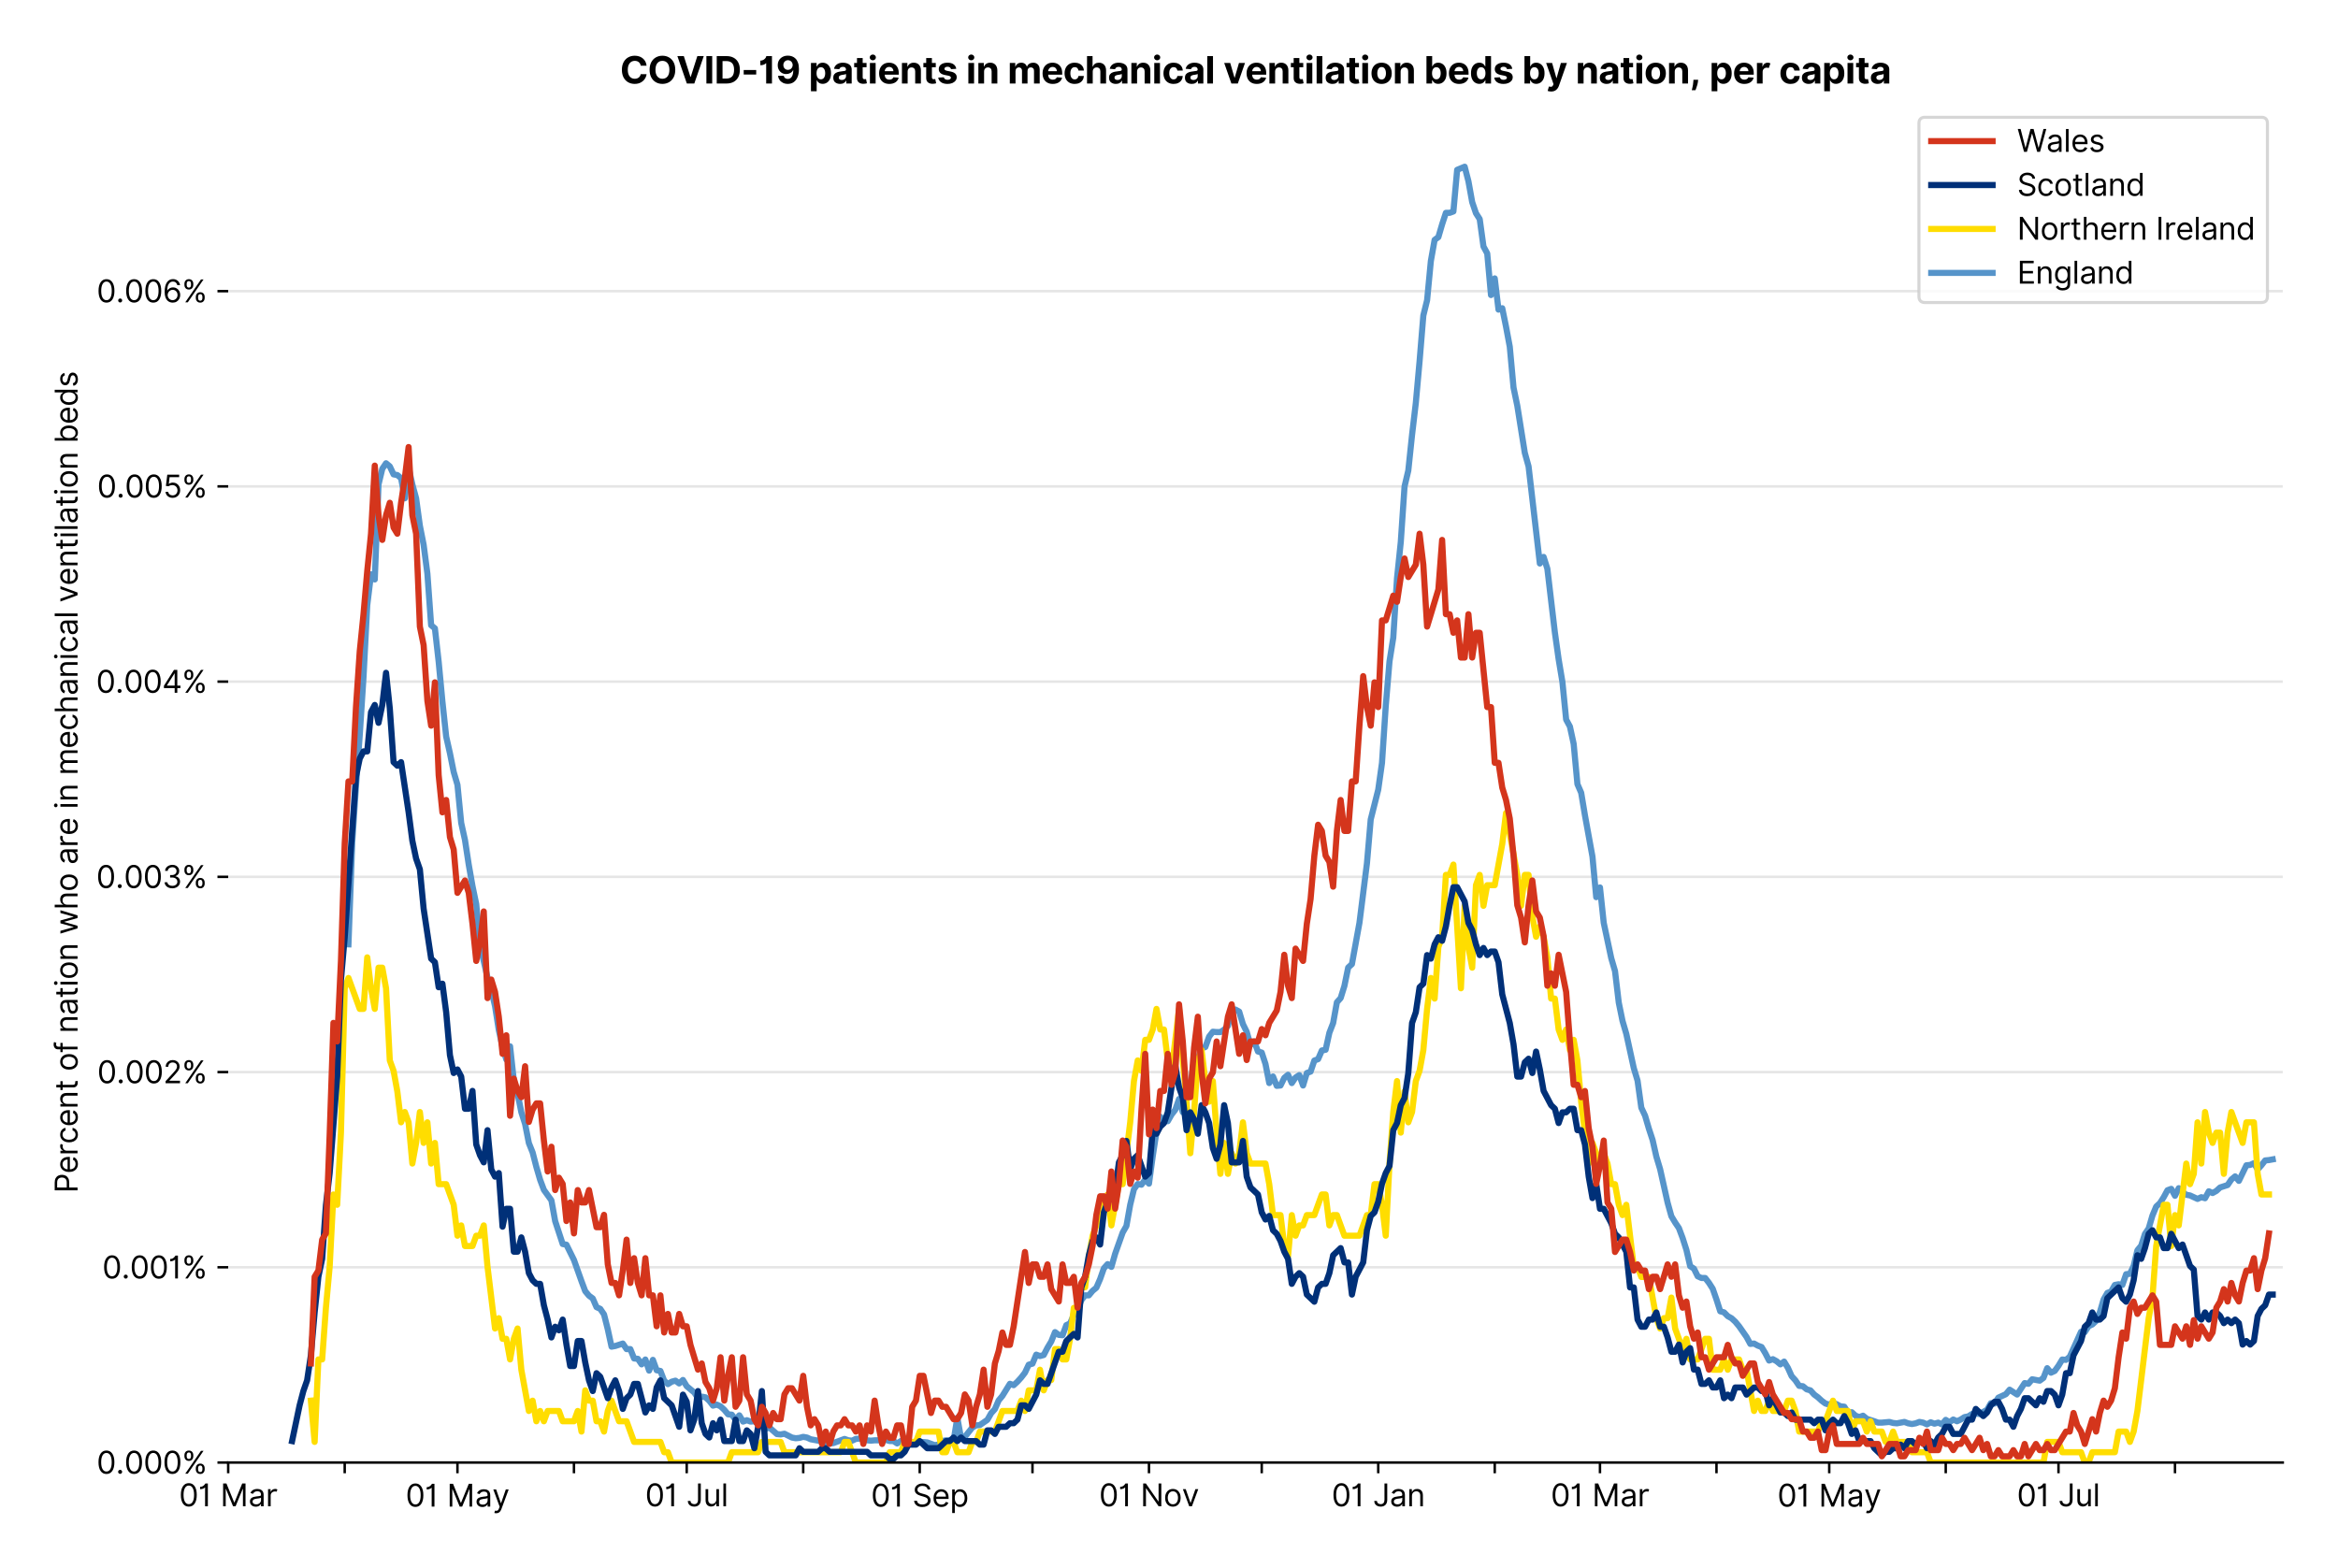 <?xml version="1.0" encoding="utf-8" standalone="no"?>
<!DOCTYPE svg PUBLIC "-//W3C//DTD SVG 1.1//EN"
  "http://www.w3.org/Graphics/SVG/1.1/DTD/svg11.dtd">
<svg version="1.1" viewBox="0 0 761.97 511.234" xmlns="http://www.w3.org/2000/svg" xmlns:xlink="http://www.w3.org/1999/xlink">
 <defs>
  <style type="text/css">*{stroke-linecap:butt;stroke-linejoin:round;}</style>
 </defs>
 <g id="figure_1">
  <g id="patch_1">
   <path d="M 0 511.234 
L 761.97 511.234 
L 761.97 0 
L 0 0 
z
" style="fill:#ffffff;"/>
  </g>
  <g id="axes_1">
   <g id="patch_2">
    <path d="M 74.37 476.745 
L 743.97 476.745 
L 743.97 33.225 
L 74.37 33.225 
z
" style="fill:#ffffff;"/>
   </g>
   <g id="matplotlib.axis_1">
    <g id="xtick_1">
     <g id="line2d_1">
      <defs>
       <path d="M 0 0 
L 0 3.5 
" id="m880ea4596f" style="stroke:#000000;stroke-width:0.8;"/>
      </defs>
      <g>
       <use style="stroke:#000000;stroke-width:0.8;" x="74.37" xlink:href="#m880ea4596f" y="476.745"/>
      </g>
     </g>
     <g id="text_1">
      <!-- 01 Mar -->
      <g transform="translate(58.334 491.018)scale(0.1 -0.1)">
       <defs>
        <path d="M 2000 -64 
Q 1230 -64 806 561 
Q 382 1186 382 2327 
Q 382 3459 809 4088 
Q 1236 4718 2000 4718 
Q 2764 4718 3191 4088 
Q 3618 3459 3618 2327 
Q 3618 1186 3194 561 
Q 2771 -64 2000 -64 
z
M 2000 436 
Q 2509 436 2791 927 
Q 3073 1418 3073 2327 
Q 3073 3234 2789 3730 
Q 2505 4227 2000 4227 
Q 1496 4227 1211 3730 
Q 927 3234 927 2327 
Q 927 1418 1210 927 
Q 1493 436 2000 436 
z
" id="Inter-Regular-30" transform="scale(0.016)"/>
        <path d="M 1973 4655 
L 1973 0 
L 1409 0 
L 1409 3836 
L 1373 3836 
Q 1341 3773 1209 3692 
Q 1077 3611 868 3551 
Q 659 3491 391 3491 
L 391 3964 
Q 661 3964 859 4061 
Q 1057 4159 1190 4291 
Q 1323 4423 1392 4529 
Q 1461 4636 1473 4655 
L 1973 4655 
z
" id="Inter-Regular-31" transform="scale(0.016)"/>
        <path id="Inter-Regular-20" transform="scale(0.016)"/>
        <path d="M 564 4655 
L 1236 4655 
L 2818 791 
L 2873 791 
L 4455 4655 
L 5127 4655 
L 5127 0 
L 4600 0 
L 4600 3536 
L 4555 3536 
L 3100 0 
L 2591 0 
L 1136 3536 
L 1091 3536 
L 1091 0 
L 564 0 
L 564 4655 
z
" id="Inter-Regular-4d" transform="scale(0.016)"/>
        <path d="M 1518 -82 
Q 1186 -82 916 44 
Q 646 170 486 410 
Q 327 650 327 991 
Q 327 1291 445 1478 
Q 564 1666 761 1773 
Q 959 1880 1199 1933 
Q 1439 1986 1682 2018 
Q 2000 2059 2199 2080 
Q 2398 2102 2490 2154 
Q 2582 2207 2582 2336 
L 2582 2355 
Q 2582 2691 2399 2877 
Q 2216 3064 1846 3064 
Q 1461 3064 1243 2895 
Q 1025 2727 936 2536 
L 427 2718 
Q 564 3036 792 3214 
Q 1021 3393 1292 3464 
Q 1564 3536 1827 3536 
Q 1996 3536 2215 3496 
Q 2434 3457 2640 3334 
Q 2846 3211 2982 2963 
Q 3118 2716 3118 2300 
L 3118 0 
L 2582 0 
L 2582 473 
L 2555 473 
Q 2500 359 2373 229 
Q 2246 100 2034 9 
Q 1823 -82 1518 -82 
z
M 1600 400 
Q 1918 400 2137 525 
Q 2357 650 2469 847 
Q 2582 1045 2582 1264 
L 2582 1755 
Q 2548 1714 2433 1681 
Q 2318 1648 2169 1624 
Q 2021 1600 1881 1583 
Q 1741 1566 1655 1555 
Q 1446 1527 1265 1467 
Q 1084 1407 974 1287 
Q 864 1168 864 964 
Q 864 684 1072 542 
Q 1280 400 1600 400 
z
" id="Inter-Regular-61" transform="scale(0.016)"/>
        <path d="M 491 0 
L 491 3491 
L 1009 3491 
L 1009 2964 
L 1046 2964 
Q 1139 3223 1389 3384 
Q 1639 3545 1955 3545 
Q 2100 3545 2209 3511 
Q 2318 3477 2400 3418 
L 2218 2964 
Q 2161 2993 2085 3010 
Q 2009 3027 1909 3027 
Q 1527 3027 1277 2794 
Q 1027 2561 1027 2209 
L 1027 0 
L 491 0 
z
" id="Inter-Regular-72" transform="scale(0.016)"/>
       </defs>
       <use xlink:href="#Inter-Regular-30"/>
       <use x="62.5" xlink:href="#Inter-Regular-31"/>
       <use x="106.676" xlink:href="#Inter-Regular-20"/>
       <use x="134.801" xlink:href="#Inter-Regular-4d"/>
       <use x="225.994" xlink:href="#Inter-Regular-61"/>
       <use x="282.386" xlink:href="#Inter-Regular-72"/>
      </g>
     </g>
    </g>
    <g id="xtick_2">
     <g id="line2d_2">
      <g>
       <use style="stroke:#000000;stroke-width:0.8;" x="112.341" xlink:href="#m880ea4596f" y="476.745"/>
      </g>
     </g>
    </g>
    <g id="xtick_3">
     <g id="line2d_3">
      <g>
       <use style="stroke:#000000;stroke-width:0.8;" x="149.086" xlink:href="#m880ea4596f" y="476.745"/>
      </g>
     </g>
     <g id="text_2">
      <!-- 01 May -->
      <g transform="translate(132.183 491.117)scale(0.1 -0.1)">
       <defs>
        <path d="M 818 -1355 
Q 682 -1355 575 -1333 
Q 468 -1311 427 -1291 
L 564 -818 
Q 857 -893 1053 -814 
Q 1250 -736 1391 -345 
L 1509 -18 
L 218 3491 
L 800 3491 
L 1764 709 
L 1800 709 
L 2764 3491 
L 3346 3491 
L 1846 -564 
Q 1550 -1355 818 -1355 
z
" id="Inter-Regular-79" transform="scale(0.016)"/>
       </defs>
       <use xlink:href="#Inter-Regular-30"/>
       <use x="62.5" xlink:href="#Inter-Regular-31"/>
       <use x="106.676" xlink:href="#Inter-Regular-20"/>
       <use x="134.801" xlink:href="#Inter-Regular-4d"/>
       <use x="225.994" xlink:href="#Inter-Regular-61"/>
       <use x="282.386" xlink:href="#Inter-Regular-79"/>
      </g>
     </g>
    </g>
    <g id="xtick_4">
     <g id="line2d_4">
      <g>
       <use style="stroke:#000000;stroke-width:0.8;" x="187.057" xlink:href="#m880ea4596f" y="476.745"/>
      </g>
     </g>
    </g>
    <g id="xtick_5">
     <g id="line2d_5">
      <g>
       <use style="stroke:#000000;stroke-width:0.8;" x="223.803" xlink:href="#m880ea4596f" y="476.745"/>
      </g>
     </g>
     <g id="text_3">
      <!-- 01 Jul -->
      <g transform="translate(210.259 491.018)scale(0.1 -0.1)">
       <defs>
        <path d="M 2346 4655 
L 2909 4655 
L 2909 1327 
Q 2909 657 2549 296 
Q 2189 -64 1582 -64 
Q 1200 -64 902 76 
Q 605 216 434 475 
Q 264 734 264 1091 
L 818 1091 
Q 818 795 1034 615 
Q 1250 436 1582 436 
Q 1948 436 2147 664 
Q 2346 893 2346 1327 
L 2346 4655 
z
" id="Inter-Regular-4a" transform="scale(0.016)"/>
        <path d="M 2691 1427 
L 2691 3491 
L 3227 3491 
L 3227 0 
L 2691 0 
L 2691 591 
L 2655 591 
Q 2532 325 2273 140 
Q 2014 -45 1618 -45 
Q 1127 -45 809 280 
Q 491 605 491 1273 
L 491 3491 
L 1027 3491 
L 1027 1309 
Q 1027 927 1242 700 
Q 1457 473 1791 473 
Q 1991 473 2199 575 
Q 2407 677 2549 888 
Q 2691 1100 2691 1427 
z
" id="Inter-Regular-75" transform="scale(0.016)"/>
        <path d="M 1027 4655 
L 1027 0 
L 491 0 
L 491 4655 
L 1027 4655 
z
" id="Inter-Regular-6c" transform="scale(0.016)"/>
       </defs>
       <use xlink:href="#Inter-Regular-30"/>
       <use x="62.5" xlink:href="#Inter-Regular-31"/>
       <use x="106.676" xlink:href="#Inter-Regular-20"/>
       <use x="134.801" xlink:href="#Inter-Regular-4a"/>
       <use x="189.063" xlink:href="#Inter-Regular-75"/>
       <use x="247.159" xlink:href="#Inter-Regular-6c"/>
      </g>
     </g>
    </g>
    <g id="xtick_6">
     <g id="line2d_6">
      <g>
       <use style="stroke:#000000;stroke-width:0.8;" x="261.773" xlink:href="#m880ea4596f" y="476.745"/>
      </g>
     </g>
    </g>
    <g id="xtick_7">
     <g id="line2d_7">
      <g>
       <use style="stroke:#000000;stroke-width:0.8;" x="299.744" xlink:href="#m880ea4596f" y="476.745"/>
      </g>
     </g>
     <g id="text_4">
      <!-- 01 Sep -->
      <g transform="translate(283.856 491.117)scale(0.1 -0.1)">
       <defs>
        <path d="M 3109 3491 
Q 3068 3836 2777 4027 
Q 2486 4218 2064 4218 
Q 1600 4218 1318 3999 
Q 1036 3780 1036 3445 
Q 1036 3195 1189 3042 
Q 1343 2889 1553 2803 
Q 1764 2718 1936 2673 
L 2409 2545 
Q 2591 2498 2815 2414 
Q 3039 2330 3244 2185 
Q 3450 2041 3584 1816 
Q 3718 1591 3718 1264 
Q 3718 886 3521 581 
Q 3325 277 2949 97 
Q 2573 -82 2036 -82 
Q 1286 -82 845 272 
Q 405 627 364 1200 
L 946 1200 
Q 968 936 1124 764 
Q 1280 593 1519 510 
Q 1759 427 2036 427 
Q 2359 427 2616 533 
Q 2873 639 3023 828 
Q 3173 1018 3173 1273 
Q 3173 1505 3043 1650 
Q 2914 1795 2702 1886 
Q 2491 1977 2246 2045 
L 1673 2209 
Q 1127 2366 809 2657 
Q 491 2948 491 3418 
Q 491 3809 703 4101 
Q 916 4393 1276 4555 
Q 1636 4718 2082 4718 
Q 2532 4718 2882 4558 
Q 3232 4398 3437 4120 
Q 3643 3843 3655 3491 
L 3109 3491 
z
" id="Inter-Regular-53" transform="scale(0.016)"/>
        <path d="M 1955 -73 
Q 1450 -73 1085 151 
Q 721 375 524 778 
Q 327 1182 327 1718 
Q 327 2255 524 2665 
Q 721 3075 1074 3305 
Q 1427 3536 1900 3536 
Q 2173 3536 2439 3445 
Q 2705 3355 2923 3151 
Q 3141 2948 3270 2614 
Q 3400 2280 3400 1791 
L 3400 1564 
L 866 1564 
Q 884 1005 1183 707 
Q 1482 409 1955 409 
Q 2271 409 2498 545 
Q 2725 682 2827 955 
L 3346 809 
Q 3223 414 2854 170 
Q 2486 -73 1955 -73 
z
M 866 2027 
L 2855 2027 
Q 2855 2470 2595 2762 
Q 2336 3055 1900 3055 
Q 1593 3055 1368 2911 
Q 1143 2768 1013 2533 
Q 884 2298 866 2027 
z
" id="Inter-Regular-65" transform="scale(0.016)"/>
        <path d="M 491 -1309 
L 491 3491 
L 1009 3491 
L 1009 2936 
L 1073 2936 
Q 1132 3027 1237 3169 
Q 1343 3311 1542 3423 
Q 1741 3536 2082 3536 
Q 2523 3536 2859 3315 
Q 3196 3095 3384 2690 
Q 3573 2286 3573 1736 
Q 3573 1182 3384 776 
Q 3196 370 2861 148 
Q 2527 -73 2091 -73 
Q 1755 -73 1552 39 
Q 1350 152 1241 296 
Q 1132 441 1073 536 
L 1027 536 
L 1027 -1309 
L 491 -1309 
z
M 1018 1745 
Q 1018 1152 1276 780 
Q 1534 409 2018 409 
Q 2355 409 2581 587 
Q 2807 766 2921 1069 
Q 3036 1373 3036 1745 
Q 3036 2114 2923 2410 
Q 2811 2707 2585 2881 
Q 2359 3055 2018 3055 
Q 1527 3055 1272 2693 
Q 1018 2332 1018 1745 
z
" id="Inter-Regular-70" transform="scale(0.016)"/>
       </defs>
       <use xlink:href="#Inter-Regular-30"/>
       <use x="62.5" xlink:href="#Inter-Regular-31"/>
       <use x="106.676" xlink:href="#Inter-Regular-20"/>
       <use x="134.801" xlink:href="#Inter-Regular-53"/>
       <use x="198.58" xlink:href="#Inter-Regular-65"/>
       <use x="256.818" xlink:href="#Inter-Regular-70"/>
      </g>
     </g>
    </g>
    <g id="xtick_8">
     <g id="line2d_8">
      <g>
       <use style="stroke:#000000;stroke-width:0.8;" x="336.489" xlink:href="#m880ea4596f" y="476.745"/>
      </g>
     </g>
    </g>
    <g id="xtick_9">
     <g id="line2d_9">
      <g>
       <use style="stroke:#000000;stroke-width:0.8;" x="374.46" xlink:href="#m880ea4596f" y="476.745"/>
      </g>
     </g>
     <g id="text_5">
      <!-- 01 Nov -->
      <g transform="translate(358.189 491.018)scale(0.1 -0.1)">
       <defs>
        <path d="M 4255 4655 
L 4255 0 
L 3709 0 
L 1173 3655 
L 1127 3655 
L 1127 0 
L 564 0 
L 564 4655 
L 1109 4655 
L 3655 991 
L 3700 991 
L 3700 4655 
L 4255 4655 
z
" id="Inter-Regular-4e" transform="scale(0.016)"/>
        <path d="M 1909 -73 
Q 1436 -73 1080 152 
Q 725 377 526 781 
Q 327 1186 327 1727 
Q 327 2273 526 2679 
Q 725 3086 1080 3311 
Q 1436 3536 1909 3536 
Q 2382 3536 2737 3311 
Q 3093 3086 3292 2679 
Q 3491 2273 3491 1727 
Q 3491 1186 3292 781 
Q 3093 377 2737 152 
Q 2382 -73 1909 -73 
z
M 1909 409 
Q 2268 409 2500 593 
Q 2732 777 2843 1077 
Q 2955 1377 2955 1727 
Q 2955 2077 2843 2379 
Q 2732 2682 2500 2868 
Q 2268 3055 1909 3055 
Q 1550 3055 1318 2868 
Q 1086 2682 975 2379 
Q 864 2077 864 1727 
Q 864 1377 975 1077 
Q 1086 777 1318 593 
Q 1550 409 1909 409 
z
" id="Inter-Regular-6f" transform="scale(0.016)"/>
        <path d="M 3346 3491 
L 2055 0 
L 1509 0 
L 218 3491 
L 800 3491 
L 1764 709 
L 1800 709 
L 2764 3491 
L 3346 3491 
z
" id="Inter-Regular-76" transform="scale(0.016)"/>
       </defs>
       <use xlink:href="#Inter-Regular-30"/>
       <use x="62.5" xlink:href="#Inter-Regular-31"/>
       <use x="106.676" xlink:href="#Inter-Regular-20"/>
       <use x="134.801" xlink:href="#Inter-Regular-4e"/>
       <use x="210.085" xlink:href="#Inter-Regular-6f"/>
       <use x="269.744" xlink:href="#Inter-Regular-76"/>
      </g>
     </g>
    </g>
    <g id="xtick_10">
     <g id="line2d_10">
      <g>
       <use style="stroke:#000000;stroke-width:0.8;" x="411.205" xlink:href="#m880ea4596f" y="476.745"/>
      </g>
     </g>
    </g>
    <g id="xtick_11">
     <g id="line2d_11">
      <g>
       <use style="stroke:#000000;stroke-width:0.8;" x="449.176" xlink:href="#m880ea4596f" y="476.745"/>
      </g>
     </g>
     <g id="text_6">
      <!-- 01 Jan -->
      <g transform="translate(433.977 491.018)scale(0.1 -0.1)">
       <defs>
        <path d="M 1027 2100 
L 1027 0 
L 491 0 
L 491 3491 
L 1009 3491 
L 1009 2945 
L 1055 2945 
Q 1177 3211 1427 3373 
Q 1677 3536 2073 3536 
Q 2602 3536 2928 3211 
Q 3255 2886 3255 2218 
L 3255 0 
L 2718 0 
L 2718 2182 
Q 2718 2593 2504 2824 
Q 2291 3055 1918 3055 
Q 1534 3055 1280 2806 
Q 1027 2557 1027 2100 
z
" id="Inter-Regular-6e" transform="scale(0.016)"/>
       </defs>
       <use xlink:href="#Inter-Regular-30"/>
       <use x="62.5" xlink:href="#Inter-Regular-31"/>
       <use x="106.676" xlink:href="#Inter-Regular-20"/>
       <use x="134.801" xlink:href="#Inter-Regular-4a"/>
       <use x="189.063" xlink:href="#Inter-Regular-61"/>
       <use x="245.455" xlink:href="#Inter-Regular-6e"/>
      </g>
     </g>
    </g>
    <g id="xtick_12">
     <g id="line2d_12">
      <g>
       <use style="stroke:#000000;stroke-width:0.8;" x="487.146" xlink:href="#m880ea4596f" y="476.745"/>
      </g>
     </g>
    </g>
    <g id="xtick_13">
     <g id="line2d_13">
      <g>
       <use style="stroke:#000000;stroke-width:0.8;" x="521.442" xlink:href="#m880ea4596f" y="476.745"/>
      </g>
     </g>
     <g id="text_7">
      <!-- 01 Mar -->
      <g transform="translate(505.406 491.018)scale(0.1 -0.1)">
       <use xlink:href="#Inter-Regular-30"/>
       <use x="62.5" xlink:href="#Inter-Regular-31"/>
       <use x="106.676" xlink:href="#Inter-Regular-20"/>
       <use x="134.801" xlink:href="#Inter-Regular-4d"/>
       <use x="225.994" xlink:href="#Inter-Regular-61"/>
       <use x="282.386" xlink:href="#Inter-Regular-72"/>
      </g>
     </g>
    </g>
    <g id="xtick_14">
     <g id="line2d_14">
      <g>
       <use style="stroke:#000000;stroke-width:0.8;" x="559.413" xlink:href="#m880ea4596f" y="476.745"/>
      </g>
     </g>
    </g>
    <g id="xtick_15">
     <g id="line2d_15">
      <g>
       <use style="stroke:#000000;stroke-width:0.8;" x="596.159" xlink:href="#m880ea4596f" y="476.745"/>
      </g>
     </g>
     <g id="text_8">
      <!-- 01 May -->
      <g transform="translate(579.255 491.117)scale(0.1 -0.1)">
       <use xlink:href="#Inter-Regular-30"/>
       <use x="62.5" xlink:href="#Inter-Regular-31"/>
       <use x="106.676" xlink:href="#Inter-Regular-20"/>
       <use x="134.801" xlink:href="#Inter-Regular-4d"/>
       <use x="225.994" xlink:href="#Inter-Regular-61"/>
       <use x="282.386" xlink:href="#Inter-Regular-79"/>
      </g>
     </g>
    </g>
    <g id="xtick_16">
     <g id="line2d_16">
      <g>
       <use style="stroke:#000000;stroke-width:0.8;" x="634.129" xlink:href="#m880ea4596f" y="476.745"/>
      </g>
     </g>
    </g>
    <g id="xtick_17">
     <g id="line2d_17">
      <g>
       <use style="stroke:#000000;stroke-width:0.8;" x="670.875" xlink:href="#m880ea4596f" y="476.745"/>
      </g>
     </g>
     <g id="text_9">
      <!-- 01 Jul -->
      <g transform="translate(657.331 491.018)scale(0.1 -0.1)">
       <use xlink:href="#Inter-Regular-30"/>
       <use x="62.5" xlink:href="#Inter-Regular-31"/>
       <use x="106.676" xlink:href="#Inter-Regular-20"/>
       <use x="134.801" xlink:href="#Inter-Regular-4a"/>
       <use x="189.063" xlink:href="#Inter-Regular-75"/>
       <use x="247.159" xlink:href="#Inter-Regular-6c"/>
      </g>
     </g>
    </g>
    <g id="xtick_18">
     <g id="line2d_18">
      <g>
       <use style="stroke:#000000;stroke-width:0.8;" x="708.845" xlink:href="#m880ea4596f" y="476.745"/>
      </g>
     </g>
    </g>
   </g>
   <g id="matplotlib.axis_2">
    <g id="ytick_1">
     <g id="line2d_19">
      <path clip-path="url(#p33a9b32a90)" d="M 74.37 476.745 
L 743.97 476.745 
" style="fill:none;stroke:#e5e5e5;stroke-linecap:square;stroke-width:0.8;"/>
     </g>
     <g id="line2d_20">
      <defs>
       <path d="M 0 0 
L -3.5 0 
" id="mdc5f634631" style="stroke:#000000;stroke-width:0.8;"/>
      </defs>
      <g>
       <use style="stroke:#000000;stroke-width:0.8;" x="74.37" xlink:href="#mdc5f634631" y="476.745"/>
      </g>
     </g>
     <g id="text_10">
      <!-- 0.000% -->
      <g transform="translate(31.489 480.382)scale(0.1 -0.1)">
       <defs>
        <path d="M 882 -36 
Q 714 -36 593 84 
Q 473 205 473 373 
Q 473 541 593 661 
Q 714 782 882 782 
Q 1050 782 1170 661 
Q 1291 541 1291 373 
Q 1291 205 1170 84 
Q 1050 -36 882 -36 
z
" id="Inter-Regular-2e" transform="scale(0.016)"/>
        <path d="M 2855 873 
L 2855 1118 
Q 2855 1373 2960 1585 
Q 3066 1798 3269 1926 
Q 3473 2055 3764 2055 
Q 4059 2055 4259 1926 
Q 4459 1798 4561 1585 
Q 4664 1373 4664 1118 
L 4664 873 
Q 4664 618 4560 405 
Q 4457 193 4256 64 
Q 4055 -64 3764 -64 
Q 3468 -64 3266 64 
Q 3064 193 2959 405 
Q 2855 618 2855 873 
z
M 536 3536 
L 536 3782 
Q 536 4036 642 4248 
Q 748 4461 951 4589 
Q 1155 4718 1446 4718 
Q 1741 4718 1941 4589 
Q 2141 4461 2243 4248 
Q 2346 4036 2346 3782 
L 2346 3536 
Q 2346 3282 2242 3069 
Q 2139 2857 1937 2728 
Q 1736 2600 1446 2600 
Q 1150 2600 948 2728 
Q 746 2857 641 3069 
Q 536 3282 536 3536 
z
M 709 0 
L 3909 4655 
L 4427 4655 
L 1227 0 
L 709 0 
z
M 3318 1118 
L 3318 873 
Q 3318 661 3418 494 
Q 3518 327 3764 327 
Q 4002 327 4101 494 
Q 4200 661 4200 873 
L 4200 1118 
Q 4200 1330 4104 1497 
Q 4009 1664 3764 1664 
Q 3525 1664 3421 1497 
Q 3318 1330 3318 1118 
z
M 1000 3782 
L 1000 3536 
Q 1000 3325 1100 3158 
Q 1200 2991 1446 2991 
Q 1684 2991 1783 3158 
Q 1882 3325 1882 3536 
L 1882 3782 
Q 1882 3993 1786 4160 
Q 1691 4327 1446 4327 
Q 1207 4327 1103 4160 
Q 1000 3993 1000 3782 
z
" id="Inter-Regular-25" transform="scale(0.016)"/>
       </defs>
       <use xlink:href="#Inter-Regular-30"/>
       <use x="62.5" xlink:href="#Inter-Regular-2e"/>
       <use x="90.057" xlink:href="#Inter-Regular-30"/>
       <use x="152.557" xlink:href="#Inter-Regular-30"/>
       <use x="215.057" xlink:href="#Inter-Regular-30"/>
       <use x="277.557" xlink:href="#Inter-Regular-25"/>
      </g>
     </g>
    </g>
    <g id="ytick_2">
     <g id="line2d_21">
      <path clip-path="url(#p33a9b32a90)" d="M 74.37 413.106 
L 743.97 413.106 
" style="fill:none;stroke:#e5e5e5;stroke-linecap:square;stroke-width:0.8;"/>
     </g>
     <g id="line2d_22">
      <g>
       <use style="stroke:#000000;stroke-width:0.8;" x="74.37" xlink:href="#mdc5f634631" y="413.106"/>
      </g>
     </g>
     <g id="text_11">
      <!-- 0.001% -->
      <g transform="translate(33.322 416.742)scale(0.1 -0.1)">
       <use xlink:href="#Inter-Regular-30"/>
       <use x="62.5" xlink:href="#Inter-Regular-2e"/>
       <use x="90.057" xlink:href="#Inter-Regular-30"/>
       <use x="152.557" xlink:href="#Inter-Regular-30"/>
       <use x="215.057" xlink:href="#Inter-Regular-31"/>
       <use x="259.233" xlink:href="#Inter-Regular-25"/>
      </g>
     </g>
    </g>
    <g id="ytick_3">
     <g id="line2d_23">
      <path clip-path="url(#p33a9b32a90)" d="M 74.37 349.467 
L 743.97 349.467 
" style="fill:none;stroke:#e5e5e5;stroke-linecap:square;stroke-width:0.8;"/>
     </g>
     <g id="line2d_24">
      <g>
       <use style="stroke:#000000;stroke-width:0.8;" x="74.37" xlink:href="#mdc5f634631" y="349.467"/>
      </g>
     </g>
     <g id="text_12">
      <!-- 0.002% -->
      <g transform="translate(31.688 353.103)scale(0.1 -0.1)">
       <defs>
        <path d="M 482 0 
L 482 409 
L 2018 2091 
Q 2289 2386 2464 2605 
Q 2639 2825 2724 3019 
Q 2809 3214 2809 3427 
Q 2809 3795 2553 4011 
Q 2298 4227 1918 4227 
Q 1514 4227 1275 3985 
Q 1036 3743 1036 3345 
L 500 3345 
Q 500 3755 688 4064 
Q 877 4373 1203 4545 
Q 1530 4718 1936 4718 
Q 2346 4718 2661 4545 
Q 2977 4373 3156 4079 
Q 3336 3786 3336 3427 
Q 3336 3170 3244 2926 
Q 3152 2682 2926 2383 
Q 2700 2084 2300 1655 
L 1255 536 
L 1255 500 
L 3418 500 
L 3418 0 
L 482 0 
z
" id="Inter-Regular-32" transform="scale(0.016)"/>
       </defs>
       <use xlink:href="#Inter-Regular-30"/>
       <use x="62.5" xlink:href="#Inter-Regular-2e"/>
       <use x="90.057" xlink:href="#Inter-Regular-30"/>
       <use x="152.557" xlink:href="#Inter-Regular-30"/>
       <use x="215.057" xlink:href="#Inter-Regular-32"/>
       <use x="275.568" xlink:href="#Inter-Regular-25"/>
      </g>
     </g>
    </g>
    <g id="ytick_4">
     <g id="line2d_25">
      <path clip-path="url(#p33a9b32a90)" d="M 74.37 285.827 
L 743.97 285.827 
" style="fill:none;stroke:#e5e5e5;stroke-linecap:square;stroke-width:0.8;"/>
     </g>
     <g id="line2d_26">
      <g>
       <use style="stroke:#000000;stroke-width:0.8;" x="74.37" xlink:href="#mdc5f634631" y="285.827"/>
      </g>
     </g>
     <g id="text_13">
      <!-- 0.003% -->
      <g transform="translate(31.375 289.464)scale(0.1 -0.1)">
       <defs>
        <path d="M 2055 -64 
Q 1605 -64 1253 90 
Q 902 245 696 521 
Q 491 798 473 1164 
L 1046 1164 
Q 1071 827 1356 631 
Q 1641 436 2046 436 
Q 2493 436 2783 664 
Q 3073 893 3073 1264 
Q 3073 1650 2787 1893 
Q 2502 2136 1973 2136 
L 1600 2136 
L 1600 2636 
L 1973 2636 
Q 2386 2636 2647 2856 
Q 2909 3077 2909 3445 
Q 2909 3798 2679 4012 
Q 2450 4227 2064 4227 
Q 1823 4227 1610 4139 
Q 1398 4052 1264 3887 
Q 1130 3723 1118 3491 
L 573 3491 
Q 586 3857 793 4133 
Q 1000 4409 1335 4563 
Q 1671 4718 2073 4718 
Q 2505 4718 2814 4544 
Q 3123 4370 3289 4086 
Q 3455 3802 3455 3473 
Q 3455 3080 3249 2802 
Q 3043 2525 2691 2418 
L 2691 2382 
Q 3132 2309 3379 2008 
Q 3627 1707 3627 1264 
Q 3627 884 3421 583 
Q 3216 282 2861 109 
Q 2507 -64 2055 -64 
z
" id="Inter-Regular-33" transform="scale(0.016)"/>
       </defs>
       <use xlink:href="#Inter-Regular-30"/>
       <use x="62.5" xlink:href="#Inter-Regular-2e"/>
       <use x="90.057" xlink:href="#Inter-Regular-30"/>
       <use x="152.557" xlink:href="#Inter-Regular-30"/>
       <use x="215.057" xlink:href="#Inter-Regular-33"/>
       <use x="278.693" xlink:href="#Inter-Regular-25"/>
      </g>
     </g>
    </g>
    <g id="ytick_5">
     <g id="line2d_27">
      <path clip-path="url(#p33a9b32a90)" d="M 74.37 222.188 
L 743.97 222.188 
" style="fill:none;stroke:#e5e5e5;stroke-linecap:square;stroke-width:0.8;"/>
     </g>
     <g id="line2d_28">
      <g>
       <use style="stroke:#000000;stroke-width:0.8;" x="74.37" xlink:href="#mdc5f634631" y="222.188"/>
      </g>
     </g>
     <g id="text_14">
      <!-- 0.004% -->
      <g transform="translate(31.319 225.825)scale(0.1 -0.1)">
       <defs>
        <path d="M 373 955 
L 373 1418 
L 2418 4655 
L 3100 4655 
L 3100 1455 
L 3736 1455 
L 3736 955 
L 3100 955 
L 3100 0 
L 2564 0 
L 2564 955 
L 373 955 
z
M 2564 1455 
L 2564 3936 
L 2527 3936 
L 982 1491 
L 982 1455 
L 2564 1455 
z
" id="Inter-Regular-34" transform="scale(0.016)"/>
       </defs>
       <use xlink:href="#Inter-Regular-30"/>
       <use x="62.5" xlink:href="#Inter-Regular-2e"/>
       <use x="90.057" xlink:href="#Inter-Regular-30"/>
       <use x="152.557" xlink:href="#Inter-Regular-30"/>
       <use x="215.057" xlink:href="#Inter-Regular-34"/>
       <use x="279.261" xlink:href="#Inter-Regular-25"/>
      </g>
     </g>
    </g>
    <g id="ytick_6">
     <g id="line2d_29">
      <path clip-path="url(#p33a9b32a90)" d="M 74.37 158.549 
L 743.97 158.549 
" style="fill:none;stroke:#e5e5e5;stroke-linecap:square;stroke-width:0.8;"/>
     </g>
     <g id="line2d_30">
      <g>
       <use style="stroke:#000000;stroke-width:0.8;" x="74.37" xlink:href="#mdc5f634631" y="158.549"/>
      </g>
     </g>
     <g id="text_15">
      <!-- 0.005% -->
      <g transform="translate(31.659 162.186)scale(0.1 -0.1)">
       <defs>
        <path d="M 1936 -64 
Q 1536 -64 1216 95 
Q 896 255 702 532 
Q 509 809 491 1164 
L 1036 1164 
Q 1068 848 1324 642 
Q 1580 436 1936 436 
Q 2223 436 2447 570 
Q 2671 705 2799 940 
Q 2927 1175 2927 1473 
Q 2927 1777 2794 2017 
Q 2661 2257 2429 2395 
Q 2198 2534 1900 2536 
Q 1686 2539 1461 2472 
Q 1236 2405 1091 2300 
L 564 2364 
L 846 4655 
L 3264 4655 
L 3264 4155 
L 1318 4155 
L 1155 2782 
L 1182 2782 
Q 1325 2895 1541 2970 
Q 1757 3045 1991 3045 
Q 2418 3045 2753 2842 
Q 3089 2639 3281 2286 
Q 3473 1934 3473 1482 
Q 3473 1036 3274 687 
Q 3075 339 2727 137 
Q 2380 -64 1936 -64 
z
" id="Inter-Regular-35" transform="scale(0.016)"/>
       </defs>
       <use xlink:href="#Inter-Regular-30"/>
       <use x="62.5" xlink:href="#Inter-Regular-2e"/>
       <use x="90.057" xlink:href="#Inter-Regular-30"/>
       <use x="152.557" xlink:href="#Inter-Regular-30"/>
       <use x="215.057" xlink:href="#Inter-Regular-35"/>
       <use x="275.852" xlink:href="#Inter-Regular-25"/>
      </g>
     </g>
    </g>
    <g id="ytick_7">
     <g id="line2d_31">
      <path clip-path="url(#p33a9b32a90)" d="M 74.37 94.91 
L 743.97 94.91 
" style="fill:none;stroke:#e5e5e5;stroke-linecap:square;stroke-width:0.8;"/>
     </g>
     <g id="line2d_32">
      <g>
       <use style="stroke:#000000;stroke-width:0.8;" x="74.37" xlink:href="#mdc5f634631" y="94.91"/>
      </g>
     </g>
     <g id="text_16">
      <!-- 0.006% -->
      <g transform="translate(31.503 98.546)scale(0.1 -0.1)">
       <defs>
        <path d="M 2027 -64 
Q 1741 -59 1454 45 
Q 1168 150 932 399 
Q 696 648 552 1074 
Q 409 1500 409 2145 
Q 409 3386 861 4056 
Q 1314 4727 2100 4727 
Q 2686 4727 3073 4384 
Q 3461 4041 3546 3491 
L 2991 3491 
Q 2914 3811 2691 4019 
Q 2468 4227 2100 4227 
Q 1559 4227 1249 3755 
Q 939 3284 936 2427 
L 973 2427 
Q 1164 2716 1461 2880 
Q 1759 3045 2118 3045 
Q 2518 3045 2850 2846 
Q 3182 2648 3382 2299 
Q 3582 1950 3582 1500 
Q 3582 1068 3389 710 
Q 3196 352 2847 142 
Q 2498 -68 2027 -64 
z
M 2027 436 
Q 2314 436 2542 579 
Q 2771 723 2903 964 
Q 3036 1205 3036 1500 
Q 3036 1789 2908 2026 
Q 2780 2264 2556 2404 
Q 2332 2545 2046 2545 
Q 1757 2545 1525 2397 
Q 1293 2250 1157 2010 
Q 1021 1770 1018 1491 
Q 1018 1214 1149 973 
Q 1280 732 1508 584 
Q 1736 436 2027 436 
z
" id="Inter-Regular-36" transform="scale(0.016)"/>
       </defs>
       <use xlink:href="#Inter-Regular-30"/>
       <use x="62.5" xlink:href="#Inter-Regular-2e"/>
       <use x="90.057" xlink:href="#Inter-Regular-30"/>
       <use x="152.557" xlink:href="#Inter-Regular-30"/>
       <use x="215.057" xlink:href="#Inter-Regular-36"/>
       <use x="277.415" xlink:href="#Inter-Regular-25"/>
      </g>
     </g>
    </g>
    <g id="text_17">
     <!-- Percent of nation who are in mechanical ventilation beds -->
     <g transform="translate(25.273 388.908)rotate(-90)scale(0.1 -0.1)">
      <defs>
       <path d="M 564 0 
L 564 4655 
L 2136 4655 
Q 2684 4655 3033 4458 
Q 3382 4261 3550 3927 
Q 3718 3593 3718 3182 
Q 3718 2770 3551 2434 
Q 3384 2098 3036 1899 
Q 2689 1700 2146 1700 
L 1127 1700 
L 1127 0 
L 564 0 
z
M 1127 2200 
L 2127 2200 
Q 2689 2200 2926 2482 
Q 3164 2764 3164 3182 
Q 3164 3602 2925 3878 
Q 2686 4155 2118 4155 
L 1127 4155 
L 1127 2200 
z
" id="Inter-Regular-50" transform="scale(0.016)"/>
       <path d="M 1909 -73 
Q 1418 -73 1063 159 
Q 709 391 518 798 
Q 327 1205 327 1727 
Q 327 2259 524 2667 
Q 721 3075 1074 3305 
Q 1427 3536 1900 3536 
Q 2268 3536 2563 3400 
Q 2859 3264 3047 3018 
Q 3236 2773 3282 2445 
L 2746 2445 
Q 2684 2684 2474 2869 
Q 2264 3055 1909 3055 
Q 1439 3055 1151 2697 
Q 864 2339 864 1745 
Q 864 1139 1148 774 
Q 1432 409 1909 409 
Q 2223 409 2447 570 
Q 2671 732 2746 1018 
L 3282 1018 
Q 3236 709 3058 462 
Q 2880 216 2588 71 
Q 2296 -73 1909 -73 
z
" id="Inter-Regular-63" transform="scale(0.016)"/>
       <path d="M 2009 3491 
L 2009 3036 
L 1264 3036 
L 1264 1000 
Q 1264 773 1331 660 
Q 1398 548 1503 510 
Q 1609 473 1727 473 
Q 1816 473 1873 483 
Q 1930 493 1964 500 
L 2073 18 
Q 2018 -2 1920 -23 
Q 1823 -45 1673 -45 
Q 1446 -45 1228 52 
Q 1011 150 869 350 
Q 727 550 727 855 
L 727 3036 
L 200 3036 
L 200 3491 
L 727 3491 
L 727 4327 
L 1264 4327 
L 1264 3491 
L 2009 3491 
z
" id="Inter-Regular-74" transform="scale(0.016)"/>
       <path d="M 2046 3491 
L 2046 3036 
L 1264 3036 
L 1264 0 
L 727 0 
L 727 3036 
L 164 3036 
L 164 3491 
L 727 3491 
L 727 3973 
Q 727 4273 868 4473 
Q 1009 4673 1234 4773 
Q 1459 4873 1709 4873 
Q 1907 4873 2032 4841 
Q 2157 4809 2218 4782 
L 2064 4318 
Q 2023 4332 1951 4352 
Q 1880 4373 1764 4373 
Q 1498 4373 1381 4239 
Q 1264 4105 1264 3845 
L 1264 3491 
L 2046 3491 
z
" id="Inter-Regular-66" transform="scale(0.016)"/>
       <path d="M 491 0 
L 491 3491 
L 1027 3491 
L 1027 0 
L 491 0 
z
M 764 4073 
Q 607 4073 494 4179 
Q 382 4286 382 4436 
Q 382 4586 494 4693 
Q 607 4800 764 4800 
Q 921 4800 1033 4693 
Q 1146 4586 1146 4436 
Q 1146 4286 1033 4179 
Q 921 4073 764 4073 
z
" id="Inter-Regular-69" transform="scale(0.016)"/>
       <path d="M 1282 0 
L 218 3491 
L 782 3491 
L 1536 818 
L 1573 818 
L 2318 3491 
L 2891 3491 
L 3627 827 
L 3664 827 
L 4418 3491 
L 4982 3491 
L 3918 0 
L 3391 0 
L 2627 2682 
L 2573 2682 
L 1809 0 
L 1282 0 
z
" id="Inter-Regular-77" transform="scale(0.016)"/>
       <path d="M 1027 2100 
L 1027 0 
L 491 0 
L 491 4655 
L 1027 4655 
L 1027 2945 
L 1073 2945 
Q 1196 3216 1442 3376 
Q 1689 3536 2100 3536 
Q 2636 3536 2963 3213 
Q 3291 2891 3291 2218 
L 3291 0 
L 2755 0 
L 2755 2182 
Q 2755 2598 2540 2826 
Q 2325 3055 1946 3055 
Q 1548 3055 1287 2806 
Q 1027 2557 1027 2100 
z
" id="Inter-Regular-68" transform="scale(0.016)"/>
       <path d="M 491 0 
L 491 3491 
L 1009 3491 
L 1009 2945 
L 1055 2945 
Q 1164 3225 1407 3380 
Q 1650 3536 1991 3536 
Q 2336 3536 2567 3380 
Q 2798 3225 2927 2945 
L 2964 2945 
Q 3098 3216 3366 3376 
Q 3634 3536 4009 3536 
Q 4477 3536 4775 3244 
Q 5073 2952 5073 2336 
L 5073 0 
L 4536 0 
L 4536 2336 
Q 4536 2723 4325 2889 
Q 4114 3055 3827 3055 
Q 3459 3055 3257 2833 
Q 3055 2611 3055 2273 
L 3055 0 
L 2509 0 
L 2509 2391 
Q 2509 2689 2316 2872 
Q 2123 3055 1818 3055 
Q 1609 3055 1428 2943 
Q 1248 2832 1137 2635 
Q 1027 2439 1027 2182 
L 1027 0 
L 491 0 
z
" id="Inter-Regular-6d" transform="scale(0.016)"/>
       <path d="M 564 0 
L 564 4655 
L 1100 4655 
L 1100 2936 
L 1146 2936 
Q 1205 3027 1310 3169 
Q 1416 3311 1615 3423 
Q 1814 3536 2155 3536 
Q 2596 3536 2932 3315 
Q 3268 3095 3457 2690 
Q 3646 2286 3646 1736 
Q 3646 1182 3457 776 
Q 3268 370 2934 148 
Q 2600 -73 2164 -73 
Q 1827 -73 1625 39 
Q 1423 152 1314 296 
Q 1205 441 1146 536 
L 1082 536 
L 1082 0 
L 564 0 
z
M 1091 1745 
Q 1091 1152 1349 780 
Q 1607 409 2091 409 
Q 2427 409 2653 587 
Q 2880 766 2994 1069 
Q 3109 1373 3109 1745 
Q 3109 2114 2996 2410 
Q 2884 2707 2658 2881 
Q 2432 3055 2091 3055 
Q 1600 3055 1345 2693 
Q 1091 2332 1091 1745 
z
" id="Inter-Regular-62" transform="scale(0.016)"/>
       <path d="M 1809 -73 
Q 1373 -73 1039 148 
Q 705 370 516 776 
Q 327 1182 327 1736 
Q 327 2286 516 2690 
Q 705 3095 1041 3315 
Q 1377 3536 1818 3536 
Q 2159 3536 2358 3423 
Q 2557 3311 2662 3169 
Q 2768 3027 2827 2936 
L 2873 2936 
L 2873 4655 
L 3409 4655 
L 3409 0 
L 2891 0 
L 2891 536 
L 2827 536 
Q 2768 441 2659 296 
Q 2550 152 2348 39 
Q 2146 -73 1809 -73 
z
M 1882 409 
Q 2366 409 2624 780 
Q 2882 1152 2882 1745 
Q 2882 2332 2627 2693 
Q 2373 3055 1882 3055 
Q 1541 3055 1315 2881 
Q 1089 2707 976 2410 
Q 864 2114 864 1745 
Q 864 1373 978 1069 
Q 1093 766 1319 587 
Q 1546 409 1882 409 
z
" id="Inter-Regular-64" transform="scale(0.016)"/>
       <path d="M 2964 2709 
L 2482 2573 
Q 2411 2755 2245 2914 
Q 2080 3073 1727 3073 
Q 1407 3073 1194 2926 
Q 982 2780 982 2555 
Q 982 2355 1127 2239 
Q 1273 2123 1582 2045 
L 2100 1918 
Q 3027 1691 3027 973 
Q 3027 673 2855 436 
Q 2684 200 2377 63 
Q 2071 -73 1664 -73 
Q 1130 -73 780 159 
Q 430 391 336 836 
L 846 964 
Q 989 400 1655 400 
Q 2030 400 2251 560 
Q 2473 720 2473 945 
Q 2473 1316 1955 1436 
L 1373 1573 
Q 893 1686 669 1926 
Q 446 2166 446 2527 
Q 446 2823 613 3050 
Q 780 3277 1069 3406 
Q 1359 3536 1727 3536 
Q 2246 3536 2542 3309 
Q 2839 3082 2964 2709 
z
" id="Inter-Regular-73" transform="scale(0.016)"/>
      </defs>
      <use xlink:href="#Inter-Regular-50"/>
      <use x="63.494" xlink:href="#Inter-Regular-65"/>
      <use x="121.733" xlink:href="#Inter-Regular-72"/>
      <use x="160.085" xlink:href="#Inter-Regular-63"/>
      <use x="215.909" xlink:href="#Inter-Regular-65"/>
      <use x="274.148" xlink:href="#Inter-Regular-6e"/>
      <use x="332.671" xlink:href="#Inter-Regular-74"/>
      <use x="369.034" xlink:href="#Inter-Regular-20"/>
      <use x="397.159" xlink:href="#Inter-Regular-6f"/>
      <use x="456.818" xlink:href="#Inter-Regular-66"/>
      <use x="492.898" xlink:href="#Inter-Regular-20"/>
      <use x="521.023" xlink:href="#Inter-Regular-6e"/>
      <use x="579.546" xlink:href="#Inter-Regular-61"/>
      <use x="635.938" xlink:href="#Inter-Regular-74"/>
      <use x="672.301" xlink:href="#Inter-Regular-69"/>
      <use x="696.023" xlink:href="#Inter-Regular-6f"/>
      <use x="755.682" xlink:href="#Inter-Regular-6e"/>
      <use x="814.205" xlink:href="#Inter-Regular-20"/>
      <use x="842.33" xlink:href="#Inter-Regular-77"/>
      <use x="923.58" xlink:href="#Inter-Regular-68"/>
      <use x="982.671" xlink:href="#Inter-Regular-6f"/>
      <use x="1042.33" xlink:href="#Inter-Regular-20"/>
      <use x="1070.455" xlink:href="#Inter-Regular-61"/>
      <use x="1126.847" xlink:href="#Inter-Regular-72"/>
      <use x="1165.199" xlink:href="#Inter-Regular-65"/>
      <use x="1223.438" xlink:href="#Inter-Regular-20"/>
      <use x="1251.563" xlink:href="#Inter-Regular-69"/>
      <use x="1275.284" xlink:href="#Inter-Regular-6e"/>
      <use x="1333.807" xlink:href="#Inter-Regular-20"/>
      <use x="1361.932" xlink:href="#Inter-Regular-6d"/>
      <use x="1448.864" xlink:href="#Inter-Regular-65"/>
      <use x="1507.103" xlink:href="#Inter-Regular-63"/>
      <use x="1562.926" xlink:href="#Inter-Regular-68"/>
      <use x="1622.017" xlink:href="#Inter-Regular-61"/>
      <use x="1678.409" xlink:href="#Inter-Regular-6e"/>
      <use x="1736.932" xlink:href="#Inter-Regular-69"/>
      <use x="1760.654" xlink:href="#Inter-Regular-63"/>
      <use x="1816.478" xlink:href="#Inter-Regular-61"/>
      <use x="1872.87" xlink:href="#Inter-Regular-6c"/>
      <use x="1896.591" xlink:href="#Inter-Regular-20"/>
      <use x="1924.716" xlink:href="#Inter-Regular-76"/>
      <use x="1980.398" xlink:href="#Inter-Regular-65"/>
      <use x="2038.637" xlink:href="#Inter-Regular-6e"/>
      <use x="2097.159" xlink:href="#Inter-Regular-74"/>
      <use x="2133.523" xlink:href="#Inter-Regular-69"/>
      <use x="2157.245" xlink:href="#Inter-Regular-6c"/>
      <use x="2180.966" xlink:href="#Inter-Regular-61"/>
      <use x="2237.358" xlink:href="#Inter-Regular-74"/>
      <use x="2273.722" xlink:href="#Inter-Regular-69"/>
      <use x="2297.444" xlink:href="#Inter-Regular-6f"/>
      <use x="2357.103" xlink:href="#Inter-Regular-6e"/>
      <use x="2415.625" xlink:href="#Inter-Regular-20"/>
      <use x="2443.75" xlink:href="#Inter-Regular-62"/>
      <use x="2505.824" xlink:href="#Inter-Regular-65"/>
      <use x="2564.063" xlink:href="#Inter-Regular-64"/>
      <use x="2626.137" xlink:href="#Inter-Regular-73"/>
     </g>
    </g>
   </g>
   <g id="line2d_33">
    <path clip-path="url(#p33a9b32a90)" d="M 113.566 307.83 
L 114.791 274.59 
L 116.015 256.274 
L 117.24 239.654 
L 118.465 220.772 
L 119.69 197.255 
L 120.915 187.193 
L 122.14 188.889 
L 123.365 157.91 
L 124.589 152.822 
L 125.814 151.013 
L 127.039 152.031 
L 128.264 154.631 
L 129.489 154.857 
L 130.714 155.875 
L 131.938 162.432 
L 133.163 152.483 
L 134.388 157.91 
L 135.613 162.432 
L 136.838 171.364 
L 138.063 177.583 
L 139.288 186.967 
L 140.512 203.813 
L 141.737 204.831 
L 142.962 215.685 
L 144.187 228.687 
L 145.412 240.106 
L 146.637 245.533 
L 147.862 251.638 
L 149.086 255.822 
L 150.311 268.258 
L 151.536 273.799 
L 152.761 281.826 
L 153.986 288.836 
L 155.211 294.715 
L 156.436 307.943 
L 158.885 318.684 
L 160.11 322.754 
L 161.335 327.955 
L 162.56 335.757 
L 163.785 341.297 
L 165.01 345.367 
L 166.234 341.07 
L 167.459 352.264 
L 168.684 356.447 
L 169.909 362.552 
L 171.134 366.396 
L 172.359 372.615 
L 173.584 375.667 
L 174.808 380.416 
L 176.033 384.599 
L 177.258 387.878 
L 179.708 391.27 
L 180.933 398.054 
L 183.382 405.516 
L 184.607 405.742 
L 187.057 410.717 
L 189.507 417.614 
L 190.732 420.892 
L 191.956 422.362 
L 193.181 423.267 
L 194.406 426.093 
L 195.631 426.658 
L 196.856 428.467 
L 198.081 433.329 
L 199.306 438.982 
L 200.53 438.756 
L 202.98 437.965 
L 204.205 439.774 
L 205.43 439.774 
L 206.655 442.826 
L 207.88 442.939 
L 209.104 444.748 
L 210.329 443.166 
L 211.554 446.784 
L 212.779 443.279 
L 214.004 446.67 
L 215.229 446.897 
L 216.453 450.062 
L 217.678 451.193 
L 218.903 450.402 
L 220.128 450.062 
L 221.353 450.967 
L 222.578 449.836 
L 223.803 451.871 
L 226.252 453.906 
L 227.477 455.715 
L 228.702 455.263 
L 229.927 455.489 
L 231.152 456.62 
L 232.377 458.203 
L 233.601 457.864 
L 234.826 458.429 
L 236.051 459.56 
L 237.276 461.029 
L 238.501 461.142 
L 239.726 462.838 
L 240.951 461.369 
L 242.175 463.404 
L 243.4 462.951 
L 244.625 463.404 
L 245.85 463.291 
L 249.525 465.778 
L 250.749 465.326 
L 253.199 467.474 
L 254.424 467.587 
L 255.649 467.361 
L 258.099 468.605 
L 259.323 468.831 
L 260.548 468.718 
L 261.773 468.378 
L 262.998 468.605 
L 264.223 469.17 
L 267.897 469.848 
L 269.122 470.3 
L 270.347 470.527 
L 271.572 470.414 
L 275.247 469.057 
L 276.471 469.509 
L 277.696 469.622 
L 278.921 469.057 
L 280.146 468.944 
L 281.371 469.17 
L 282.596 469.509 
L 283.821 469.622 
L 285.045 469.509 
L 286.27 469.509 
L 287.495 469.283 
L 288.72 469.396 
L 289.945 469.735 
L 291.17 469.735 
L 292.395 470.527 
L 293.619 469.735 
L 294.844 470.866 
L 296.069 470.414 
L 297.294 470.866 
L 298.519 470.64 
L 299.744 470.074 
L 300.968 470.074 
L 302.193 470.187 
L 304.643 471.092 
L 305.868 470.866 
L 307.093 469.735 
L 308.318 469.509 
L 309.542 469.509 
L 310.767 469.735 
L 311.992 462.16 
L 313.217 468.831 
L 314.442 468.378 
L 316.892 465.326 
L 318.116 464.647 
L 319.341 464.534 
L 321.791 462.838 
L 323.016 460.69 
L 324.241 459.333 
L 325.466 456.507 
L 326.69 455.037 
L 329.14 451.08 
L 330.365 451.532 
L 331.59 450.402 
L 332.815 449.045 
L 334.04 447.462 
L 335.264 444.861 
L 336.489 444.522 
L 337.714 441.583 
L 338.939 442.035 
L 340.164 441.696 
L 341.389 439.321 
L 342.614 437.286 
L 343.838 434.234 
L 345.063 435.138 
L 346.288 435.251 
L 347.513 431.972 
L 348.738 431.407 
L 349.963 428.581 
L 351.188 426.885 
L 352.412 423.832 
L 353.637 422.249 
L 354.862 422.249 
L 356.087 420.779 
L 357.312 419.762 
L 358.537 416.935 
L 359.762 413.43 
L 360.986 412.073 
L 362.211 412.978 
L 363.436 408.682 
L 365.886 401.785 
L 367.111 399.637 
L 368.336 392.74 
L 369.56 387.652 
L 370.785 385.956 
L 372.01 386.182 
L 373.235 384.486 
L 374.46 385.843 
L 375.685 376.911 
L 376.91 368.884 
L 378.134 364.022 
L 379.359 365.266 
L 380.584 365.492 
L 381.809 363.344 
L 383.034 361.761 
L 384.259 358.256 
L 385.483 362.552 
L 386.708 354.525 
L 387.933 353.733 
L 389.158 345.819 
L 390.383 345.367 
L 391.608 341.749 
L 392.833 341.297 
L 394.057 337.905 
L 395.282 336.322 
L 396.507 336.435 
L 397.732 336.435 
L 398.957 335.644 
L 400.182 334.4 
L 401.407 329.877 
L 402.631 329.086 
L 403.856 329.764 
L 405.081 333.835 
L 406.306 336.322 
L 407.531 340.618 
L 408.756 339.488 
L 409.981 342.766 
L 411.205 343.106 
L 412.43 346.837 
L 413.655 353.055 
L 414.88 350.907 
L 416.105 353.96 
L 417.33 353.846 
L 418.555 351.359 
L 419.779 350.342 
L 421.004 353.055 
L 422.229 351.246 
L 423.454 350.455 
L 424.679 353.846 
L 425.904 349.776 
L 427.129 349.324 
L 428.353 345.706 
L 429.578 345.254 
L 430.803 342.427 
L 432.028 342.201 
L 433.253 336.661 
L 434.478 333.495 
L 435.703 326.712 
L 436.927 325.355 
L 438.152 321.398 
L 439.377 315.405 
L 440.602 314.275 
L 443.052 300.82 
L 445.501 281.374 
L 446.726 267.128 
L 449.176 257.405 
L 450.401 248.699 
L 451.626 230.157 
L 452.851 215.572 
L 454.075 207.883 
L 455.3 188.437 
L 456.525 176.678 
L 457.75 158.588 
L 458.975 153.387 
L 460.2 141.742 
L 461.425 131.34 
L 462.649 117.773 
L 463.874 102.849 
L 465.099 97.874 
L 466.324 85.098 
L 467.549 78.201 
L 468.774 77.297 
L 469.998 73.113 
L 471.223 69.382 
L 472.448 69.382 
L 473.673 68.93 
L 474.898 55.363 
L 477.348 54.345 
L 478.572 59.094 
L 479.797 65.877 
L 481.022 69.495 
L 482.247 71.417 
L 483.472 80.349 
L 484.697 82.611 
L 485.922 96.178 
L 487.146 90.751 
L 488.371 100.927 
L 489.596 100.474 
L 490.821 106.467 
L 492.046 113.024 
L 493.271 126.366 
L 494.496 132.245 
L 496.945 147.621 
L 498.17 152.031 
L 501.845 183.688 
L 503.07 181.54 
L 504.294 185.384 
L 506.744 206.187 
L 507.969 214.893 
L 509.194 222.242 
L 510.419 234.566 
L 511.644 236.827 
L 512.868 242.48 
L 514.093 255.596 
L 515.318 258.422 
L 516.543 265.771 
L 518.993 279.226 
L 520.218 292.454 
L 521.442 289.288 
L 522.667 300.82 
L 525.117 312.353 
L 526.342 316.536 
L 527.567 326.825 
L 528.792 332.817 
L 530.016 337 
L 532.466 348.193 
L 533.691 352.264 
L 534.916 361.082 
L 536.141 363.683 
L 537.366 367.866 
L 538.59 371.597 
L 539.815 377.024 
L 541.04 381.094 
L 543.49 392.061 
L 544.715 396.471 
L 545.939 398.506 
L 547.164 400.315 
L 548.389 403.594 
L 549.614 407.438 
L 550.839 412.752 
L 552.064 413.543 
L 553.289 416.031 
L 554.513 416.596 
L 555.738 416.596 
L 556.963 418.179 
L 558.188 420.101 
L 559.413 423.606 
L 560.638 427.45 
L 561.863 427.789 
L 563.087 429.033 
L 564.312 429.711 
L 565.537 430.842 
L 566.762 432.312 
L 569.212 435.817 
L 570.437 438.078 
L 571.661 437.965 
L 572.886 438.643 
L 574.111 439.095 
L 575.336 441.13 
L 576.561 443.505 
L 577.786 443.052 
L 579.011 443.731 
L 580.235 444.748 
L 581.46 443.844 
L 582.685 445.879 
L 583.91 448.593 
L 585.135 449.949 
L 586.36 451.758 
L 587.585 451.871 
L 588.809 452.889 
L 590.034 453.228 
L 591.259 454.585 
L 592.484 455.489 
L 593.709 456.62 
L 594.934 457.524 
L 596.159 457.864 
L 597.383 457.298 
L 598.608 457.751 
L 599.833 458.429 
L 601.058 458.542 
L 602.283 460.464 
L 603.508 460.351 
L 604.733 461.482 
L 605.957 461.934 
L 607.182 461.482 
L 608.407 462.499 
L 610.857 463.291 
L 612.082 463.743 
L 613.307 463.743 
L 615.756 463.517 
L 616.981 463.856 
L 618.206 463.969 
L 620.656 463.517 
L 621.881 463.969 
L 623.105 464.195 
L 624.33 463.969 
L 625.555 463.517 
L 626.78 463.743 
L 628.005 464.308 
L 629.23 463.63 
L 630.454 464.082 
L 631.679 463.743 
L 632.904 464.308 
L 634.129 462.838 
L 635.354 463.63 
L 636.579 462.725 
L 637.804 463.291 
L 639.028 462.725 
L 640.253 461.934 
L 641.478 461.708 
L 642.703 460.916 
L 643.928 460.803 
L 645.153 460.916 
L 647.602 459.56 
L 648.827 457.411 
L 650.052 457.524 
L 651.277 455.602 
L 653.727 454.472 
L 654.952 453.002 
L 657.401 454.585 
L 659.851 450.854 
L 661.076 451.08 
L 662.301 449.61 
L 664.75 450.062 
L 665.975 449.158 
L 667.2 445.992 
L 668.425 447.462 
L 669.65 446.897 
L 670.875 445.201 
L 672.1 443.166 
L 673.324 443.279 
L 674.549 442.261 
L 676.999 436.834 
L 678.224 434.121 
L 679.449 434.234 
L 680.674 432.312 
L 681.898 431.746 
L 683.123 430.616 
L 684.348 427.789 
L 685.573 423.606 
L 686.798 421.458 
L 688.023 421.005 
L 689.248 418.857 
L 690.472 418.631 
L 691.697 418.857 
L 692.922 415.352 
L 694.147 415.239 
L 695.372 412.639 
L 696.597 407.551 
L 697.822 406.081 
L 699.046 402.237 
L 700.271 400.428 
L 701.496 396.245 
L 702.721 393.305 
L 703.946 392.175 
L 705.171 390.252 
L 706.396 387.991 
L 707.62 387.539 
L 708.845 389.8 
L 710.07 387.313 
L 711.295 388.557 
L 712.52 389.461 
L 713.745 389.687 
L 716.194 390.818 
L 717.419 390.252 
L 718.644 390.592 
L 719.869 388.33 
L 721.094 388.896 
L 722.319 388.217 
L 723.543 387.087 
L 725.993 386.295 
L 727.218 384.486 
L 728.443 383.469 
L 729.668 384.939 
L 732.117 379.851 
L 733.342 379.738 
L 734.567 379.172 
L 735.792 381.208 
L 737.017 379.851 
L 738.242 378.268 
L 739.467 378.155 
L 740.691 377.929 
L 740.691 377.929 
" style="fill:none;stroke:#5694ca;stroke-linecap:square;stroke-width:2;"/>
   </g>
   <g id="line2d_34">
    <path clip-path="url(#p33a9b32a90)" d="M 101.317 456.581 
L 102.542 470.024 
L 103.767 443.139 
L 104.992 443.139 
L 106.217 426.335 
L 107.441 412.893 
L 108.666 389.369 
L 109.891 392.729 
L 111.116 369.205 
L 112.341 322.156 
L 113.566 318.795 
L 117.24 328.877 
L 118.465 328.877 
L 119.69 312.074 
L 120.915 322.156 
L 122.14 328.877 
L 123.365 315.435 
L 124.589 315.435 
L 125.814 322.156 
L 127.039 345.68 
L 128.264 349.041 
L 129.489 355.762 
L 130.714 365.844 
L 131.938 362.483 
L 133.163 365.844 
L 134.388 379.287 
L 135.613 372.565 
L 136.838 362.483 
L 138.063 372.565 
L 139.288 365.844 
L 140.512 379.287 
L 141.737 372.565 
L 142.962 386.008 
L 145.412 386.008 
L 147.862 392.729 
L 149.086 402.811 
L 150.311 399.45 
L 151.536 406.172 
L 153.986 406.172 
L 155.211 402.811 
L 156.436 402.811 
L 157.66 399.45 
L 158.885 412.893 
L 161.335 433.057 
L 162.56 429.696 
L 163.785 436.417 
L 165.01 436.417 
L 166.234 443.139 
L 167.459 436.417 
L 168.684 433.057 
L 169.909 446.499 
L 172.359 459.942 
L 173.584 456.581 
L 174.808 463.302 
L 176.033 459.942 
L 177.258 463.302 
L 178.483 459.942 
L 182.158 459.942 
L 183.382 463.302 
L 187.057 463.302 
L 188.282 459.942 
L 189.507 466.663 
L 190.732 453.221 
L 191.956 456.581 
L 193.181 456.581 
L 194.406 463.302 
L 195.631 463.302 
L 196.856 466.663 
L 198.081 459.942 
L 199.306 456.581 
L 201.755 463.302 
L 204.205 463.302 
L 206.655 470.024 
L 215.229 470.024 
L 216.453 473.384 
L 217.678 473.384 
L 218.903 476.745 
L 237.276 476.745 
L 238.501 473.384 
L 247.075 473.384 
L 248.3 470.024 
L 254.424 470.024 
L 255.649 473.384 
L 274.022 473.384 
L 275.247 470.024 
L 276.471 470.024 
L 278.921 476.745 
L 288.72 476.745 
L 289.945 473.384 
L 293.619 473.384 
L 294.844 470.024 
L 298.519 470.024 
L 299.744 466.663 
L 305.868 466.663 
L 307.093 473.384 
L 308.318 473.384 
L 309.542 470.024 
L 310.767 470.024 
L 311.992 473.384 
L 315.667 473.384 
L 316.892 470.024 
L 318.116 470.024 
L 319.341 466.663 
L 324.241 466.663 
L 326.69 459.942 
L 331.59 459.942 
L 332.815 456.581 
L 334.04 459.942 
L 335.264 453.221 
L 337.714 453.221 
L 338.939 446.499 
L 340.164 453.221 
L 341.389 449.86 
L 342.614 449.86 
L 343.838 439.778 
L 345.063 439.778 
L 346.288 443.139 
L 347.513 443.139 
L 348.738 436.417 
L 349.963 426.335 
L 351.188 426.335 
L 352.412 419.614 
L 353.637 419.614 
L 354.862 409.532 
L 356.087 402.811 
L 357.312 399.45 
L 358.537 392.729 
L 359.762 392.729 
L 360.986 389.369 
L 362.211 399.45 
L 364.661 386.008 
L 365.886 386.008 
L 368.336 365.844 
L 369.56 352.402 
L 370.785 345.68 
L 372.01 349.041 
L 373.235 338.959 
L 374.46 338.959 
L 375.685 335.598 
L 376.91 328.877 
L 378.134 335.598 
L 379.359 335.598 
L 380.584 345.68 
L 381.809 349.041 
L 384.259 328.877 
L 385.483 345.68 
L 386.708 359.123 
L 387.933 375.926 
L 389.158 362.483 
L 390.383 345.68 
L 391.608 342.32 
L 392.833 352.402 
L 394.057 359.123 
L 395.282 352.402 
L 396.507 369.205 
L 397.732 382.647 
L 398.957 372.565 
L 400.182 382.647 
L 401.407 375.926 
L 402.631 379.287 
L 403.856 375.926 
L 405.081 365.844 
L 406.306 375.926 
L 407.531 379.287 
L 412.43 379.287 
L 413.655 386.008 
L 414.88 396.09 
L 417.33 396.09 
L 418.555 406.172 
L 419.779 409.532 
L 421.004 396.09 
L 422.229 402.811 
L 423.454 399.45 
L 424.679 399.45 
L 425.904 396.09 
L 428.353 396.09 
L 430.803 389.369 
L 432.028 389.369 
L 433.253 399.45 
L 434.478 396.09 
L 435.703 396.09 
L 438.152 402.811 
L 443.052 402.811 
L 445.501 396.09 
L 446.726 396.09 
L 447.951 386.008 
L 449.176 386.008 
L 450.401 392.729 
L 451.626 402.811 
L 452.851 379.287 
L 454.075 362.483 
L 455.3 352.402 
L 456.525 369.205 
L 457.75 355.762 
L 458.975 365.844 
L 460.2 362.483 
L 461.425 352.402 
L 462.649 349.041 
L 463.874 342.32 
L 465.099 328.877 
L 466.324 318.795 
L 467.549 325.516 
L 468.774 308.713 
L 469.998 305.353 
L 471.223 285.189 
L 472.448 285.189 
L 473.673 281.828 
L 476.123 322.156 
L 477.348 295.271 
L 478.572 308.713 
L 479.797 315.435 
L 481.022 288.549 
L 482.247 285.189 
L 483.472 295.271 
L 484.697 288.549 
L 487.146 288.549 
L 489.596 275.107 
L 490.821 265.025 
L 494.496 285.189 
L 495.72 295.271 
L 496.945 285.189 
L 498.17 285.189 
L 499.395 298.631 
L 500.62 305.353 
L 501.845 301.992 
L 503.07 305.353 
L 504.294 312.074 
L 505.519 325.516 
L 506.744 325.516 
L 507.969 335.598 
L 509.194 338.959 
L 510.419 335.598 
L 511.644 342.32 
L 512.868 338.959 
L 514.093 345.68 
L 515.318 359.123 
L 517.768 379.287 
L 518.993 372.565 
L 521.442 379.287 
L 522.667 375.926 
L 523.892 379.287 
L 525.117 386.008 
L 526.342 386.008 
L 527.567 392.729 
L 528.792 396.09 
L 530.016 392.729 
L 532.466 412.893 
L 533.691 412.893 
L 534.916 416.254 
L 537.366 416.254 
L 539.815 429.696 
L 541.04 433.057 
L 542.265 429.696 
L 543.49 429.696 
L 544.715 422.975 
L 545.939 433.057 
L 548.389 439.778 
L 549.614 436.417 
L 550.839 443.139 
L 553.289 443.139 
L 555.738 436.417 
L 556.963 436.417 
L 558.188 446.499 
L 560.638 446.499 
L 561.863 443.139 
L 563.087 446.499 
L 564.312 443.139 
L 566.762 443.139 
L 567.987 446.499 
L 569.212 446.499 
L 571.661 459.942 
L 572.886 456.581 
L 574.111 459.942 
L 575.336 459.942 
L 576.561 456.581 
L 577.786 459.942 
L 581.46 459.942 
L 582.685 456.581 
L 583.91 456.581 
L 585.135 459.942 
L 586.36 466.663 
L 592.484 466.663 
L 593.709 463.302 
L 594.934 463.302 
L 597.383 456.581 
L 598.608 459.942 
L 602.283 459.942 
L 603.508 466.663 
L 604.733 463.302 
L 607.182 463.302 
L 608.407 466.663 
L 609.632 463.302 
L 610.857 466.663 
L 613.307 466.663 
L 614.531 470.024 
L 615.756 470.024 
L 616.981 466.663 
L 618.206 470.024 
L 621.881 470.024 
L 623.105 473.384 
L 628.005 473.384 
L 629.23 476.745 
L 665.975 476.745 
L 667.2 470.024 
L 670.875 470.024 
L 672.1 473.384 
L 678.224 473.384 
L 679.449 476.745 
L 680.674 476.745 
L 681.898 473.384 
L 689.248 473.384 
L 690.472 466.663 
L 692.922 466.663 
L 694.147 470.024 
L 695.372 466.663 
L 696.597 459.942 
L 700.271 429.696 
L 701.496 422.975 
L 702.721 406.172 
L 705.171 392.729 
L 706.396 392.729 
L 707.62 406.172 
L 708.845 396.09 
L 710.07 399.45 
L 712.52 379.287 
L 713.745 386.008 
L 714.969 382.647 
L 716.194 365.844 
L 717.419 379.287 
L 718.644 362.483 
L 719.869 369.205 
L 721.094 372.565 
L 722.319 369.205 
L 723.543 369.205 
L 724.768 382.647 
L 725.993 369.205 
L 727.218 362.483 
L 730.893 372.565 
L 732.117 365.844 
L 734.567 365.844 
L 735.792 382.647 
L 737.017 389.369 
L 739.467 389.369 
L 739.467 389.369 
" style="fill:none;stroke:#ffdd00;stroke-linecap:square;stroke-width:2;"/>
   </g>
   <g id="line2d_35">
    <path clip-path="url(#p33a9b32a90)" d="M 95.193 469.756 
L 97.643 458.107 
L 98.867 453.448 
L 100.092 449.953 
L 101.317 441.8 
L 102.542 427.821 
L 103.767 416.173 
L 104.992 410.349 
L 106.217 392.876 
L 107.441 382.392 
L 109.891 350.941 
L 111.116 319.49 
L 112.341 305.512 
L 116.015 253.094 
L 117.24 247.27 
L 118.465 244.94 
L 119.69 244.94 
L 120.915 232.127 
L 122.14 229.797 
L 123.365 235.621 
L 124.589 229.797 
L 125.814 219.313 
L 127.039 230.962 
L 128.264 248.435 
L 129.489 249.599 
L 130.714 248.435 
L 133.163 264.742 
L 134.388 274.061 
L 135.613 279.885 
L 136.838 283.38 
L 138.063 296.193 
L 140.512 312.501 
L 141.737 313.666 
L 142.962 321.82 
L 144.187 320.655 
L 145.412 329.974 
L 146.637 343.952 
L 147.862 349.776 
L 149.086 348.612 
L 150.311 350.941 
L 151.536 361.425 
L 152.761 361.425 
L 153.986 355.601 
L 155.211 373.073 
L 156.436 376.568 
L 157.66 378.898 
L 158.885 368.414 
L 160.11 381.227 
L 161.335 383.557 
L 162.56 382.392 
L 163.785 399.865 
L 165.01 394.041 
L 166.234 394.041 
L 167.459 408.019 
L 168.684 408.019 
L 169.909 403.359 
L 171.134 408.019 
L 172.359 415.008 
L 173.584 417.338 
L 174.808 418.503 
L 176.033 418.503 
L 177.258 425.492 
L 178.483 430.151 
L 179.708 435.975 
L 180.933 432.481 
L 182.158 433.646 
L 183.382 430.151 
L 184.607 438.305 
L 185.832 445.294 
L 187.057 445.294 
L 188.282 437.14 
L 189.507 437.14 
L 190.732 444.129 
L 191.956 449.953 
L 193.181 453.448 
L 194.406 447.624 
L 195.631 448.789 
L 198.081 455.778 
L 199.306 452.283 
L 200.53 449.953 
L 201.755 453.448 
L 202.98 459.272 
L 204.205 455.778 
L 205.43 454.613 
L 206.655 451.118 
L 207.88 451.118 
L 210.329 460.437 
L 211.554 458.107 
L 212.779 459.272 
L 214.004 452.283 
L 215.229 449.953 
L 216.453 455.778 
L 218.903 458.107 
L 221.353 465.097 
L 222.578 454.613 
L 223.803 456.943 
L 225.027 466.261 
L 226.252 462.767 
L 227.477 453.448 
L 228.702 463.932 
L 229.927 467.426 
L 231.152 468.591 
L 232.377 463.932 
L 233.601 466.261 
L 234.826 462.767 
L 236.051 469.756 
L 238.501 469.756 
L 239.726 462.767 
L 240.951 469.756 
L 242.175 469.756 
L 243.4 466.261 
L 244.625 467.426 
L 245.85 472.086 
L 247.075 465.097 
L 248.3 453.448 
L 249.525 473.25 
L 250.749 474.415 
L 259.323 474.415 
L 260.548 472.086 
L 261.773 473.25 
L 266.673 473.25 
L 267.897 472.086 
L 269.122 472.086 
L 270.347 473.25 
L 282.596 473.25 
L 283.821 474.415 
L 288.72 474.415 
L 289.945 475.58 
L 291.17 475.58 
L 292.395 474.415 
L 293.619 474.415 
L 294.844 473.25 
L 296.069 470.921 
L 298.519 470.921 
L 299.744 469.756 
L 302.193 472.086 
L 305.868 472.086 
L 308.318 469.756 
L 309.542 469.756 
L 310.767 468.591 
L 311.992 469.756 
L 313.217 468.591 
L 314.442 469.756 
L 318.116 469.756 
L 319.341 470.921 
L 320.566 470.921 
L 321.791 466.261 
L 323.016 466.261 
L 324.241 467.426 
L 325.466 465.097 
L 327.915 465.097 
L 329.14 463.932 
L 330.365 463.932 
L 331.59 462.767 
L 332.815 458.107 
L 334.04 458.107 
L 335.264 459.272 
L 337.714 454.613 
L 338.939 449.953 
L 340.164 451.118 
L 341.389 451.118 
L 345.063 440.635 
L 346.288 440.635 
L 347.513 437.14 
L 349.963 434.81 
L 351.188 435.975 
L 352.412 419.667 
L 353.637 416.173 
L 354.862 409.184 
L 356.087 404.524 
L 357.312 403.359 
L 358.537 405.689 
L 359.762 395.206 
L 360.986 391.711 
L 362.211 390.546 
L 363.436 388.216 
L 364.661 378.898 
L 365.886 376.568 
L 367.111 371.909 
L 368.336 381.227 
L 369.56 377.733 
L 370.785 376.568 
L 373.235 383.557 
L 374.46 382.392 
L 375.685 368.414 
L 376.91 369.579 
L 378.134 367.249 
L 379.359 366.084 
L 380.584 362.59 
L 381.809 354.436 
L 383.034 347.447 
L 384.259 354.436 
L 385.483 357.93 
L 386.708 368.414 
L 387.933 362.59 
L 389.158 364.919 
L 390.383 369.579 
L 391.608 360.26 
L 392.833 362.59 
L 394.057 366.084 
L 395.282 374.238 
L 396.507 377.733 
L 397.732 373.073 
L 398.957 360.26 
L 400.182 366.084 
L 401.407 378.898 
L 403.856 378.898 
L 405.081 371.909 
L 406.306 383.557 
L 407.531 387.052 
L 409.981 389.381 
L 411.205 395.206 
L 412.43 397.535 
L 413.655 396.37 
L 414.88 401.03 
L 416.105 402.195 
L 417.33 404.524 
L 418.555 408.019 
L 419.779 410.349 
L 421.004 418.503 
L 422.229 416.173 
L 423.454 415.008 
L 424.679 416.173 
L 425.904 421.997 
L 428.353 424.327 
L 429.578 419.667 
L 430.803 418.503 
L 432.028 418.503 
L 433.253 415.008 
L 434.478 409.184 
L 436.927 406.854 
L 438.152 411.513 
L 439.377 411.513 
L 440.602 421.997 
L 441.827 416.173 
L 444.277 411.513 
L 445.501 401.03 
L 446.726 396.37 
L 447.951 395.206 
L 449.176 391.711 
L 450.401 385.887 
L 451.626 382.392 
L 452.851 380.062 
L 454.075 368.414 
L 455.3 366.084 
L 456.525 360.26 
L 457.75 357.93 
L 458.975 349.776 
L 460.2 333.469 
L 461.425 329.974 
L 462.649 321.82 
L 463.874 320.655 
L 465.099 311.336 
L 466.324 312.501 
L 467.549 307.842 
L 468.774 305.512 
L 469.998 306.677 
L 471.223 302.018 
L 472.448 295.028 
L 473.673 289.204 
L 474.898 289.204 
L 477.348 293.864 
L 478.572 300.853 
L 479.797 303.182 
L 481.022 307.842 
L 482.247 311.336 
L 483.472 309.007 
L 484.697 311.336 
L 485.922 310.172 
L 487.146 310.172 
L 488.371 313.666 
L 489.596 324.15 
L 492.046 333.469 
L 493.271 340.458 
L 494.496 350.941 
L 495.72 350.941 
L 496.945 346.282 
L 498.17 345.117 
L 499.395 349.776 
L 500.62 342.787 
L 501.845 348.612 
L 503.07 355.601 
L 505.519 360.26 
L 506.744 361.425 
L 507.969 366.084 
L 509.194 362.59 
L 510.419 362.59 
L 511.644 361.425 
L 512.868 361.425 
L 514.093 368.414 
L 515.318 368.414 
L 516.543 373.073 
L 517.768 383.557 
L 518.993 390.546 
L 520.218 385.887 
L 521.442 394.041 
L 522.667 394.041 
L 525.117 398.7 
L 526.342 402.195 
L 527.567 403.359 
L 530.016 408.019 
L 531.241 419.667 
L 532.466 419.667 
L 533.691 430.151 
L 534.916 432.481 
L 536.141 432.481 
L 537.366 430.151 
L 538.59 430.151 
L 539.815 427.821 
L 541.04 432.481 
L 542.265 432.481 
L 543.49 435.975 
L 544.715 440.635 
L 545.939 440.635 
L 547.164 438.305 
L 548.389 444.129 
L 549.614 440.635 
L 550.839 439.47 
L 552.064 446.459 
L 553.289 446.459 
L 554.513 451.118 
L 555.738 451.118 
L 556.963 449.953 
L 558.188 452.283 
L 559.413 452.283 
L 560.638 449.953 
L 561.863 455.778 
L 563.087 454.613 
L 564.312 455.778 
L 565.537 452.283 
L 567.987 452.283 
L 569.212 454.613 
L 571.661 452.283 
L 572.886 452.283 
L 574.111 453.448 
L 575.336 453.448 
L 576.561 458.107 
L 577.786 455.778 
L 580.235 460.437 
L 581.46 460.437 
L 582.685 461.602 
L 583.91 460.437 
L 585.135 462.767 
L 590.034 462.767 
L 591.259 463.932 
L 592.484 462.767 
L 593.709 462.767 
L 594.934 466.261 
L 596.159 463.932 
L 597.383 462.767 
L 598.608 463.932 
L 599.833 463.932 
L 601.058 461.602 
L 602.283 463.932 
L 603.508 467.426 
L 604.733 466.261 
L 605.957 469.756 
L 609.632 469.756 
L 610.857 472.086 
L 613.307 474.415 
L 614.531 473.25 
L 615.756 473.25 
L 616.981 472.086 
L 618.206 472.086 
L 619.431 470.921 
L 620.656 472.086 
L 621.881 469.756 
L 623.105 469.756 
L 624.33 470.921 
L 625.555 469.756 
L 626.78 469.756 
L 628.005 472.086 
L 629.23 469.756 
L 630.454 470.921 
L 631.679 468.591 
L 632.904 467.426 
L 634.129 465.097 
L 635.354 465.097 
L 636.579 467.426 
L 639.028 467.426 
L 641.478 462.767 
L 642.703 462.767 
L 643.928 459.272 
L 646.378 461.602 
L 647.602 460.437 
L 648.827 458.107 
L 650.052 456.943 
L 651.277 456.943 
L 652.502 459.272 
L 653.727 462.767 
L 654.952 462.767 
L 656.176 465.097 
L 657.401 461.602 
L 658.626 459.272 
L 659.851 455.778 
L 661.076 455.778 
L 663.526 458.107 
L 664.75 455.778 
L 665.975 456.943 
L 667.2 453.448 
L 668.425 453.448 
L 669.65 454.613 
L 670.875 458.107 
L 672.1 454.613 
L 673.324 447.624 
L 674.549 447.624 
L 675.774 441.8 
L 678.224 437.14 
L 679.449 432.481 
L 680.674 431.316 
L 681.898 427.821 
L 683.123 430.151 
L 684.348 430.151 
L 685.573 428.986 
L 686.798 423.162 
L 690.472 419.667 
L 691.697 423.162 
L 692.922 424.327 
L 694.147 421.997 
L 695.372 417.338 
L 696.597 409.184 
L 697.822 410.349 
L 699.046 406.854 
L 700.271 402.195 
L 701.496 401.03 
L 702.721 403.359 
L 703.946 403.359 
L 705.171 406.854 
L 706.396 406.854 
L 707.62 402.195 
L 710.07 406.854 
L 711.295 405.689 
L 713.745 412.678 
L 714.969 413.843 
L 716.194 428.986 
L 717.419 430.151 
L 718.644 427.821 
L 719.869 430.151 
L 721.094 427.821 
L 722.319 427.821 
L 723.543 428.986 
L 724.768 431.316 
L 725.993 430.151 
L 727.218 431.316 
L 728.443 430.151 
L 729.668 431.316 
L 730.893 438.305 
L 732.117 437.14 
L 733.342 438.305 
L 734.567 437.14 
L 735.792 428.986 
L 737.017 426.656 
L 738.242 425.492 
L 739.467 421.997 
L 740.691 421.997 
L 740.691 421.997 
" style="fill:none;stroke:#003078;stroke-linecap:square;stroke-width:2;"/>
   </g>
   <g id="line2d_36">
    <path clip-path="url(#p33a9b32a90)" d="M 101.317 444.45 
L 102.542 416.192 
L 103.767 414.173 
L 104.992 404.081 
L 106.217 402.062 
L 107.441 369.767 
L 108.666 333.435 
L 109.891 339.491 
L 111.116 313.251 
L 112.341 274.9 
L 113.566 254.716 
L 114.791 254.716 
L 116.015 230.494 
L 117.24 212.328 
L 118.465 200.218 
L 119.69 186.089 
L 120.915 173.978 
L 122.14 151.775 
L 123.365 167.922 
L 124.589 175.996 
L 125.814 167.922 
L 127.039 163.886 
L 128.264 171.959 
L 129.489 173.978 
L 130.714 163.886 
L 131.938 155.812 
L 133.163 145.72 
L 134.388 167.922 
L 135.613 173.978 
L 136.838 204.255 
L 138.063 210.31 
L 139.288 228.476 
L 140.512 236.55 
L 141.737 222.421 
L 142.962 252.697 
L 144.187 264.808 
L 145.412 260.771 
L 146.637 272.882 
L 147.862 276.919 
L 149.086 291.048 
L 151.536 287.011 
L 152.761 291.048 
L 153.986 301.14 
L 155.211 313.251 
L 156.436 307.195 
L 157.66 297.103 
L 158.885 325.361 
L 160.11 319.306 
L 161.335 323.343 
L 162.56 331.417 
L 163.785 343.527 
L 165.01 337.472 
L 166.234 363.712 
L 167.459 351.601 
L 168.684 355.638 
L 169.909 357.657 
L 171.134 347.564 
L 172.359 365.73 
L 173.584 361.693 
L 174.808 359.675 
L 176.033 359.675 
L 177.258 371.786 
L 178.483 381.878 
L 179.708 373.804 
L 180.933 387.933 
L 182.158 383.896 
L 183.382 385.915 
L 184.607 398.026 
L 185.832 391.97 
L 187.057 402.062 
L 188.282 387.933 
L 189.507 391.97 
L 190.732 391.97 
L 191.956 387.933 
L 194.406 400.044 
L 195.631 400.044 
L 196.856 396.007 
L 198.081 412.155 
L 199.306 418.21 
L 200.53 418.21 
L 201.755 422.247 
L 202.98 414.173 
L 204.205 404.081 
L 205.43 418.21 
L 206.655 410.136 
L 207.88 418.21 
L 209.104 422.247 
L 210.329 410.136 
L 211.554 422.247 
L 212.779 422.247 
L 214.004 432.339 
L 215.229 422.247 
L 216.453 434.358 
L 217.678 428.302 
L 218.903 434.358 
L 220.128 434.358 
L 221.353 428.302 
L 222.578 432.339 
L 223.803 432.339 
L 225.027 438.394 
L 227.477 446.468 
L 228.702 444.45 
L 229.927 450.505 
L 231.152 452.524 
L 232.377 456.561 
L 233.601 452.524 
L 234.826 442.431 
L 236.051 456.561 
L 237.276 448.487 
L 238.501 442.431 
L 239.726 458.579 
L 240.951 456.561 
L 242.175 442.431 
L 243.4 454.542 
L 244.625 456.561 
L 245.85 462.616 
L 247.075 464.634 
L 248.3 458.579 
L 249.525 460.597 
L 250.749 464.634 
L 251.974 460.597 
L 253.199 462.616 
L 254.424 462.616 
L 255.649 454.542 
L 256.874 452.524 
L 258.099 452.524 
L 260.548 456.561 
L 261.773 448.487 
L 262.998 458.579 
L 264.223 464.634 
L 265.448 462.616 
L 266.673 464.634 
L 267.897 470.69 
L 269.122 466.653 
L 270.347 470.69 
L 271.572 466.653 
L 272.797 464.634 
L 274.022 464.634 
L 275.247 462.616 
L 276.471 464.634 
L 277.696 464.634 
L 278.921 466.653 
L 280.146 464.634 
L 281.371 470.69 
L 282.596 464.634 
L 283.821 466.653 
L 285.045 456.561 
L 286.27 464.634 
L 287.495 470.69 
L 288.72 466.653 
L 289.945 468.671 
L 291.17 468.671 
L 292.395 464.634 
L 293.619 464.634 
L 294.844 470.69 
L 296.069 470.69 
L 297.294 458.579 
L 298.519 456.561 
L 299.744 448.487 
L 300.968 448.487 
L 303.418 460.597 
L 304.643 456.561 
L 305.868 456.561 
L 307.093 458.579 
L 308.318 458.579 
L 310.767 462.616 
L 311.992 462.616 
L 313.217 460.597 
L 314.442 454.542 
L 315.667 456.561 
L 316.892 464.634 
L 318.116 458.579 
L 319.341 454.542 
L 320.566 446.468 
L 321.791 458.579 
L 323.016 454.542 
L 324.241 444.45 
L 325.466 440.413 
L 326.69 434.358 
L 327.915 438.394 
L 329.14 438.394 
L 330.365 432.339 
L 334.04 408.118 
L 335.264 418.21 
L 336.489 412.155 
L 337.714 412.155 
L 338.939 416.192 
L 340.164 416.192 
L 341.389 412.155 
L 342.614 420.228 
L 345.063 424.265 
L 346.288 412.155 
L 347.513 418.21 
L 348.738 418.21 
L 349.963 416.192 
L 351.188 426.284 
L 352.412 418.21 
L 353.637 416.192 
L 354.862 412.155 
L 356.087 406.099 
L 357.312 396.007 
L 358.537 389.952 
L 359.762 389.952 
L 360.986 393.989 
L 362.211 381.878 
L 363.436 393.989 
L 364.661 385.915 
L 365.886 371.786 
L 367.111 373.804 
L 368.336 385.915 
L 369.56 381.878 
L 370.785 383.896 
L 372.01 361.693 
L 373.235 343.527 
L 374.46 369.767 
L 375.685 361.693 
L 376.91 367.749 
L 378.134 355.638 
L 379.359 355.638 
L 380.584 343.527 
L 381.809 353.62 
L 383.034 349.583 
L 384.259 327.38 
L 385.483 339.491 
L 386.708 357.657 
L 387.933 357.657 
L 389.158 341.509 
L 390.383 331.417 
L 391.608 349.583 
L 392.833 359.675 
L 394.057 351.601 
L 395.282 349.583 
L 396.507 339.491 
L 397.732 347.564 
L 400.182 331.417 
L 401.407 327.38 
L 403.856 343.527 
L 405.081 337.472 
L 406.306 345.546 
L 407.531 339.491 
L 409.981 339.491 
L 411.205 335.454 
L 412.43 337.472 
L 413.655 333.435 
L 416.105 329.398 
L 417.33 323.343 
L 418.555 311.232 
L 419.779 321.325 
L 421.004 325.361 
L 422.229 309.214 
L 424.679 313.251 
L 425.904 301.14 
L 427.129 293.066 
L 428.353 278.937 
L 429.578 268.845 
L 430.803 270.863 
L 432.028 278.937 
L 433.253 280.956 
L 434.478 289.029 
L 435.703 270.863 
L 436.927 260.771 
L 438.152 270.863 
L 439.377 270.863 
L 440.602 254.716 
L 441.827 254.716 
L 443.052 236.55 
L 444.277 220.402 
L 445.501 230.494 
L 446.726 236.55 
L 447.951 222.421 
L 449.176 230.494 
L 450.401 202.236 
L 451.626 202.236 
L 454.075 194.162 
L 455.3 196.181 
L 456.525 188.107 
L 457.75 182.052 
L 458.975 188.107 
L 461.425 184.07 
L 462.649 173.978 
L 463.874 184.07 
L 465.099 204.255 
L 468.774 192.144 
L 469.998 175.996 
L 471.223 200.218 
L 472.448 200.218 
L 473.673 206.273 
L 474.898 202.236 
L 476.123 214.347 
L 477.348 214.347 
L 478.572 200.218 
L 479.797 214.347 
L 481.022 206.273 
L 482.247 206.273 
L 484.697 230.494 
L 485.922 230.494 
L 487.146 248.66 
L 488.371 248.66 
L 489.596 256.734 
L 490.821 260.771 
L 492.046 266.826 
L 493.271 278.937 
L 494.496 295.085 
L 495.72 299.122 
L 496.945 307.195 
L 498.17 295.085 
L 499.395 287.011 
L 500.62 297.103 
L 501.845 299.122 
L 503.07 305.177 
L 504.294 321.325 
L 505.519 317.288 
L 506.744 321.325 
L 507.969 311.232 
L 510.419 323.343 
L 511.644 339.491 
L 512.868 353.62 
L 514.093 353.62 
L 515.318 357.657 
L 516.543 355.638 
L 517.768 367.749 
L 518.993 373.804 
L 520.218 385.915 
L 521.442 379.86 
L 522.667 371.786 
L 523.892 391.97 
L 525.117 393.989 
L 526.342 408.118 
L 528.792 404.081 
L 530.016 404.081 
L 531.241 408.118 
L 532.466 414.173 
L 533.691 412.155 
L 534.916 414.173 
L 536.141 414.173 
L 537.366 420.228 
L 538.59 416.192 
L 539.815 416.192 
L 541.04 420.228 
L 543.49 412.155 
L 544.715 416.192 
L 545.939 412.155 
L 547.164 422.247 
L 548.389 426.284 
L 549.614 424.265 
L 550.839 432.339 
L 552.064 436.376 
L 553.289 434.358 
L 554.513 442.431 
L 555.738 442.431 
L 556.963 446.468 
L 559.413 442.431 
L 561.863 442.431 
L 563.087 438.394 
L 564.312 442.431 
L 565.537 444.45 
L 566.762 444.45 
L 567.987 448.487 
L 570.437 444.45 
L 571.661 444.45 
L 572.886 450.505 
L 575.336 454.542 
L 576.561 450.505 
L 577.786 454.542 
L 581.46 460.597 
L 582.685 460.597 
L 583.91 462.616 
L 586.36 462.616 
L 587.585 466.653 
L 588.809 466.653 
L 590.034 468.671 
L 591.259 468.671 
L 592.484 466.653 
L 593.709 472.708 
L 594.934 472.708 
L 596.159 466.653 
L 597.383 464.634 
L 598.608 470.69 
L 605.957 470.69 
L 607.182 468.671 
L 608.407 470.69 
L 612.082 470.69 
L 613.307 474.727 
L 615.756 470.69 
L 618.206 470.69 
L 619.431 474.727 
L 620.656 474.727 
L 621.881 472.708 
L 624.33 472.708 
L 625.555 468.671 
L 626.78 470.69 
L 628.005 466.653 
L 629.23 472.708 
L 631.679 472.708 
L 632.904 468.671 
L 634.129 470.69 
L 635.354 470.69 
L 636.579 472.708 
L 637.804 470.69 
L 639.028 470.69 
L 640.253 468.671 
L 642.703 472.708 
L 645.153 468.671 
L 646.378 472.708 
L 647.602 470.69 
L 648.827 474.727 
L 650.052 474.727 
L 651.277 472.708 
L 652.502 474.727 
L 654.952 474.727 
L 656.176 472.708 
L 657.401 474.727 
L 658.626 474.727 
L 659.851 470.69 
L 661.076 474.727 
L 663.526 470.69 
L 664.75 472.708 
L 665.975 472.708 
L 667.2 470.69 
L 668.425 472.708 
L 669.65 472.708 
L 673.324 466.653 
L 674.549 466.653 
L 675.774 460.597 
L 676.999 464.634 
L 678.224 466.653 
L 679.449 470.69 
L 681.898 462.616 
L 683.123 466.653 
L 684.348 460.597 
L 685.573 456.561 
L 686.798 458.579 
L 688.023 456.561 
L 689.248 452.524 
L 690.472 442.431 
L 691.697 434.358 
L 692.922 436.376 
L 694.147 426.284 
L 695.372 424.265 
L 696.597 428.302 
L 697.822 426.284 
L 699.046 426.284 
L 701.496 422.247 
L 702.721 424.265 
L 703.946 438.394 
L 707.62 438.394 
L 708.845 432.339 
L 711.295 436.376 
L 712.52 432.339 
L 713.745 438.394 
L 714.969 430.321 
L 716.194 436.376 
L 717.419 432.339 
L 719.869 436.376 
L 721.094 434.358 
L 722.319 426.284 
L 723.543 424.265 
L 724.768 420.228 
L 725.993 424.265 
L 727.218 418.21 
L 728.443 422.247 
L 729.668 424.265 
L 730.893 418.21 
L 732.117 414.173 
L 733.342 414.173 
L 734.567 410.136 
L 735.792 420.228 
L 737.017 414.173 
L 738.242 410.136 
L 739.467 402.062 
L 739.467 402.062 
" style="fill:none;stroke:#d4351c;stroke-linecap:square;stroke-width:2;"/>
   </g>
   <g id="patch_3">
    <path d="M 74.37 476.745 
L 743.97 476.745 
" style="fill:none;stroke:#000000;stroke-linecap:square;stroke-linejoin:miter;stroke-width:0.8;"/>
   </g>
   <g id="text_18">
    <!-- COVID-19 patients in mechanical ventilation beds by nation, per capita -->
    <g transform="translate(202.06 27.225)scale(0.12 -0.12)">
     <defs>
      <path d="M 4511 3025 
L 3516 3025 
Q 3459 3409 3188 3628 
Q 2918 3848 2514 3848 
Q 1973 3848 1647 3451 
Q 1321 3055 1321 2327 
Q 1321 1582 1649 1194 
Q 1977 807 2507 807 
Q 2900 807 3173 1012 
Q 3446 1218 3516 1591 
L 4511 1586 
Q 4459 1159 4207 782 
Q 3955 405 3522 170 
Q 3089 -64 2491 -64 
Q 1868 -64 1378 218 
Q 889 500 606 1034 
Q 323 1568 323 2327 
Q 323 3089 609 3623 
Q 896 4157 1386 4437 
Q 1877 4718 2491 4718 
Q 3030 4718 3463 4519 
Q 3896 4320 4172 3942 
Q 4448 3564 4511 3025 
z
" id="Inter-Bold-43" transform="scale(0.016)"/>
      <path d="M 4682 2327 
Q 4682 1566 4394 1032 
Q 4107 498 3614 217 
Q 3121 -64 2502 -64 
Q 1882 -64 1389 218 
Q 896 500 609 1035 
Q 323 1570 323 2327 
Q 323 3089 609 3623 
Q 896 4157 1389 4437 
Q 1882 4718 2502 4718 
Q 3121 4718 3614 4437 
Q 4107 4157 4394 3623 
Q 4682 3089 4682 2327 
z
M 3684 2327 
Q 3684 3068 3361 3458 
Q 3039 3848 2502 3848 
Q 1966 3848 1643 3458 
Q 1321 3068 1321 2327 
Q 1321 1589 1643 1198 
Q 1966 807 2502 807 
Q 3039 807 3361 1198 
Q 3684 1589 3684 2327 
z
" id="Inter-Bold-4f" transform="scale(0.016)"/>
      <path d="M 1246 4655 
L 2371 1118 
L 2414 1118 
L 3541 4655 
L 4632 4655 
L 3027 0 
L 1759 0 
L 152 4655 
L 1246 4655 
z
" id="Inter-Bold-56" transform="scale(0.016)"/>
      <path d="M 1389 4655 
L 1389 0 
L 405 0 
L 405 4655 
L 1389 4655 
z
" id="Inter-Bold-49" transform="scale(0.016)"/>
      <path d="M 2055 0 
L 405 0 
L 405 4655 
L 2068 4655 
Q 2771 4655 3278 4376 
Q 3786 4098 4059 3577 
Q 4332 3057 4332 2332 
Q 4332 1605 4058 1082 
Q 3784 559 3274 279 
Q 2764 0 2055 0 
z
M 1389 843 
L 2014 843 
Q 2671 843 3010 1197 
Q 3350 1552 3350 2332 
Q 3350 3107 3010 3459 
Q 2671 3811 2016 3811 
L 1389 3811 
L 1389 843 
z
" id="Inter-Bold-44" transform="scale(0.016)"/>
      <path d="M 2561 2295 
L 2561 1527 
L 439 1527 
L 439 2295 
L 2561 2295 
z
" id="Inter-Bold-2d" transform="scale(0.016)"/>
      <path d="M 2305 4655 
L 2305 0 
L 1323 0 
L 1323 3450 
L 1280 3450 
Q 1205 3334 961 3219 
Q 718 3105 332 3105 
L 332 3886 
Q 632 3886 857 4019 
Q 1082 4152 1209 4333 
Q 1336 4514 1341 4655 
L 2305 4655 
z
" id="Inter-Bold-31" transform="scale(0.016)"/>
      <path d="M 2061 4732 
Q 2421 4732 2753 4612 
Q 3086 4493 3348 4227 
Q 3611 3961 3766 3523 
Q 3921 3086 3921 2448 
Q 3921 1659 3686 1096 
Q 3452 534 3028 235 
Q 2605 -64 2027 -64 
Q 1561 -64 1204 117 
Q 848 298 631 610 
Q 414 923 368 1314 
L 1339 1314 
Q 1396 1059 1577 919 
Q 1759 780 2027 780 
Q 2482 780 2718 1176 
Q 2955 1573 2957 2264 
L 2925 2264 
Q 2771 1957 2453 1782 
Q 2136 1607 1752 1607 
Q 1341 1607 1016 1801 
Q 691 1995 506 2334 
Q 321 2673 323 3109 
Q 321 3582 539 3949 
Q 757 4316 1149 4525 
Q 1541 4734 2061 4732 
z
M 2068 3959 
Q 1725 3959 1500 3722 
Q 1275 3486 1277 3136 
Q 1275 2791 1496 2555 
Q 1718 2320 2059 2320 
Q 2284 2320 2465 2431 
Q 2646 2543 2751 2729 
Q 2857 2916 2859 3141 
Q 2857 3366 2753 3551 
Q 2650 3736 2473 3847 
Q 2296 3959 2068 3959 
z
" id="Inter-Bold-39" transform="scale(0.016)"/>
      <path id="Inter-Bold-20" transform="scale(0.016)"/>
      <path d="M 386 -1309 
L 386 3491 
L 1341 3491 
L 1341 2905 
L 1384 2905 
Q 1450 3048 1570 3193 
Q 1691 3339 1888 3437 
Q 2086 3536 2377 3536 
Q 2761 3536 3081 3337 
Q 3402 3139 3596 2740 
Q 3791 2341 3791 1741 
Q 3791 1157 3602 756 
Q 3414 355 3093 149 
Q 2773 -57 2375 -57 
Q 2093 -57 1896 36 
Q 1700 130 1576 272 
Q 1452 414 1384 559 
L 1355 559 
L 1355 -1309 
L 386 -1309 
z
M 1334 1745 
Q 1334 1280 1526 997 
Q 1718 714 2068 714 
Q 2425 714 2613 1001 
Q 2802 1289 2802 1745 
Q 2802 2200 2614 2483 
Q 2427 2766 2068 2766 
Q 1716 2766 1525 2490 
Q 1334 2214 1334 1745 
z
" id="Inter-Bold-70" transform="scale(0.016)"/>
      <path d="M 1382 -66 
Q 882 -66 552 195 
Q 223 457 223 975 
Q 223 1366 407 1588 
Q 591 1811 890 1914 
Q 1189 2018 1534 2050 
Q 1989 2095 2184 2145 
Q 2380 2195 2380 2364 
L 2380 2377 
Q 2380 2593 2244 2711 
Q 2109 2830 1861 2830 
Q 1600 2830 1445 2716 
Q 1291 2602 1241 2427 
L 346 2500 
Q 446 2977 842 3256 
Q 1239 3536 1866 3536 
Q 2255 3536 2593 3413 
Q 2932 3291 3140 3030 
Q 3348 2770 3348 2355 
L 3348 0 
L 2430 0 
L 2430 484 
L 2402 484 
Q 2275 241 2021 87 
Q 1768 -66 1382 -66 
z
M 1659 602 
Q 1977 602 2181 787 
Q 2386 973 2386 1248 
L 2386 1618 
Q 2330 1580 2210 1550 
Q 2091 1520 1956 1498 
Q 1821 1477 1714 1461 
Q 1459 1425 1303 1318 
Q 1148 1211 1148 1007 
Q 1148 807 1292 704 
Q 1436 602 1659 602 
z
" id="Inter-Bold-61" transform="scale(0.016)"/>
      <path d="M 2243 3491 
L 2243 2764 
L 1586 2764 
L 1586 1073 
Q 1586 873 1677 802 
Q 1768 732 1914 732 
Q 1982 732 2050 744 
Q 2118 757 2155 764 
L 2307 43 
Q 2234 20 2102 -10 
Q 1971 -41 1782 -48 
Q 1255 -70 935 181 
Q 616 432 618 945 
L 618 2764 
L 141 2764 
L 141 3491 
L 618 3491 
L 618 4327 
L 1586 4327 
L 1586 3491 
L 2243 3491 
z
" id="Inter-Bold-74" transform="scale(0.016)"/>
      <path d="M 386 0 
L 386 3491 
L 1355 3491 
L 1355 0 
L 386 0 
z
M 876 3941 
Q 662 3941 507 4085 
Q 353 4230 353 4432 
Q 353 4634 507 4777 
Q 662 4920 876 4920 
Q 1092 4920 1246 4777 
Q 1401 4634 1401 4432 
Q 1401 4230 1246 4085 
Q 1092 3941 876 3941 
z
" id="Inter-Bold-69" transform="scale(0.016)"/>
      <path d="M 1977 -68 
Q 1441 -68 1052 151 
Q 664 370 455 773 
Q 246 1177 246 1730 
Q 246 2268 455 2675 
Q 664 3082 1044 3309 
Q 1425 3536 1939 3536 
Q 2400 3536 2771 3340 
Q 3143 3145 3361 2751 
Q 3580 2357 3580 1764 
L 3580 1498 
L 1202 1498 
L 1202 1495 
Q 1202 1105 1416 880 
Q 1630 655 1993 655 
Q 2236 655 2413 757 
Q 2591 859 2664 1059 
L 3559 1000 
Q 3457 514 3041 223 
Q 2625 -68 1977 -68 
z
M 1202 2098 
L 2668 2098 
Q 2666 2409 2468 2611 
Q 2271 2814 1955 2814 
Q 1632 2814 1425 2604 
Q 1218 2395 1202 2098 
z
" id="Inter-Bold-65" transform="scale(0.016)"/>
      <path d="M 1355 2018 
L 1355 0 
L 386 0 
L 386 3491 
L 1309 3491 
L 1309 2875 
L 1350 2875 
Q 1468 3180 1739 3358 
Q 2011 3536 2400 3536 
Q 2946 3536 3275 3185 
Q 3605 2834 3605 2223 
L 3605 0 
L 2636 0 
L 2636 2050 
Q 2639 2370 2473 2551 
Q 2307 2732 2016 2732 
Q 1723 2732 1540 2544 
Q 1357 2357 1355 2018 
z
" id="Inter-Bold-6e" transform="scale(0.016)"/>
      <path d="M 3291 2495 
L 2405 2441 
Q 2368 2609 2220 2729 
Q 2073 2850 1821 2850 
Q 1596 2850 1440 2755 
Q 1284 2661 1286 2505 
Q 1284 2380 1385 2293 
Q 1486 2207 1730 2155 
L 2361 2027 
Q 3368 1820 3371 1082 
Q 3371 739 3169 479 
Q 2968 220 2618 76 
Q 2268 -68 1816 -68 
Q 1123 -68 711 221 
Q 300 511 232 1011 
L 1184 1061 
Q 1230 848 1394 739 
Q 1559 630 1818 630 
Q 2073 630 2228 730 
Q 2384 830 2386 984 
Q 2380 1243 1939 1332 
L 1334 1452 
Q 321 1655 325 2450 
Q 323 2955 728 3245 
Q 1134 3536 1805 3536 
Q 2466 3536 2846 3256 
Q 3227 2977 3291 2495 
z
" id="Inter-Bold-73" transform="scale(0.016)"/>
      <path d="M 386 0 
L 386 3491 
L 1309 3491 
L 1309 2875 
L 1350 2875 
Q 1459 3184 1715 3360 
Q 1971 3536 2323 3536 
Q 2682 3536 2934 3358 
Q 3186 3180 3271 2875 
L 3307 2875 
Q 3414 3175 3694 3355 
Q 3975 3536 4359 3536 
Q 4848 3536 5153 3226 
Q 5459 2916 5459 2348 
L 5459 0 
L 4493 0 
L 4493 2157 
Q 4493 2448 4338 2593 
Q 4184 2739 3952 2739 
Q 3689 2739 3541 2570 
Q 3393 2402 3393 2132 
L 3393 0 
L 2455 0 
L 2455 2177 
Q 2455 2434 2308 2586 
Q 2161 2739 1923 2739 
Q 1682 2739 1518 2562 
Q 1355 2386 1355 2095 
L 1355 0 
L 386 0 
z
" id="Inter-Bold-6d" transform="scale(0.016)"/>
      <path d="M 1964 -68 
Q 1427 -68 1042 160 
Q 657 389 451 795 
Q 246 1202 246 1732 
Q 246 2268 453 2674 
Q 661 3080 1045 3308 
Q 1430 3536 1959 3536 
Q 2416 3536 2760 3370 
Q 3105 3205 3303 2905 
Q 3502 2605 3523 2200 
L 2609 2200 
Q 2571 2461 2406 2621 
Q 2241 2782 1975 2782 
Q 1639 2782 1434 2511 
Q 1230 2241 1230 1745 
Q 1230 1245 1433 971 
Q 1636 698 1975 698 
Q 2225 698 2395 849 
Q 2566 1000 2609 1280 
L 3523 1280 
Q 3500 880 3305 575 
Q 3111 270 2770 101 
Q 2430 -68 1964 -68 
z
" id="Inter-Bold-63" transform="scale(0.016)"/>
      <path d="M 1355 2018 
L 1355 0 
L 386 0 
L 386 4655 
L 1327 4655 
L 1327 2875 
L 1368 2875 
Q 1489 3184 1751 3360 
Q 2014 3536 2411 3536 
Q 2957 3536 3289 3186 
Q 3621 2836 3618 2223 
L 3618 0 
L 2650 0 
L 2650 2050 
Q 2652 2373 2487 2552 
Q 2323 2732 2027 2732 
Q 1732 2732 1544 2544 
Q 1357 2357 1355 2018 
z
" id="Inter-Bold-68" transform="scale(0.016)"/>
      <path d="M 1355 4655 
L 1355 0 
L 386 0 
L 386 4655 
L 1355 4655 
z
" id="Inter-Bold-6c" transform="scale(0.016)"/>
      <path d="M 3641 3491 
L 2421 0 
L 1330 0 
L 109 3491 
L 1132 3491 
L 1857 993 
L 1893 993 
L 2616 3491 
L 3641 3491 
z
" id="Inter-Bold-76" transform="scale(0.016)"/>
      <path d="M 1964 -68 
Q 1434 -68 1049 158 
Q 664 384 455 789 
Q 246 1195 246 1732 
Q 246 2273 455 2678 
Q 664 3084 1049 3310 
Q 1434 3536 1964 3536 
Q 2493 3536 2878 3310 
Q 3264 3084 3473 2678 
Q 3682 2273 3682 1732 
Q 3682 1195 3473 789 
Q 3264 384 2878 158 
Q 2493 -68 1964 -68 
z
M 1968 682 
Q 2327 682 2512 982 
Q 2698 1282 2698 1739 
Q 2698 2195 2512 2496 
Q 2327 2798 1968 2798 
Q 1602 2798 1416 2496 
Q 1230 2195 1230 1739 
Q 1230 1282 1416 982 
Q 1602 682 1968 682 
z
" id="Inter-Bold-6f" transform="scale(0.016)"/>
      <path d="M 405 0 
L 405 4655 
L 1373 4655 
L 1373 2905 
L 1402 2905 
Q 1468 3048 1588 3193 
Q 1709 3339 1907 3437 
Q 2105 3536 2396 3536 
Q 2780 3536 3100 3337 
Q 3421 3139 3615 2740 
Q 3809 2341 3809 1741 
Q 3809 1157 3620 756 
Q 3432 355 3111 149 
Q 2791 -57 2393 -57 
Q 2111 -57 1914 36 
Q 1718 130 1594 272 
Q 1471 414 1402 559 
L 1359 559 
L 1359 0 
L 405 0 
z
M 1352 1745 
Q 1352 1280 1544 997 
Q 1736 714 2086 714 
Q 2443 714 2632 1001 
Q 2821 1289 2821 1745 
Q 2821 2200 2633 2483 
Q 2446 2766 2086 2766 
Q 1734 2766 1543 2490 
Q 1352 2214 1352 1745 
z
" id="Inter-Bold-62" transform="scale(0.016)"/>
      <path d="M 1673 -57 
Q 1275 -57 954 149 
Q 634 355 445 756 
Q 257 1157 257 1741 
Q 257 2341 451 2740 
Q 646 3139 967 3337 
Q 1289 3536 1671 3536 
Q 1964 3536 2160 3437 
Q 2357 3339 2478 3193 
Q 2600 3048 2664 2905 
L 2693 2905 
L 2693 4655 
L 3659 4655 
L 3659 0 
L 2705 0 
L 2705 559 
L 2664 559 
Q 2598 414 2473 272 
Q 2348 130 2151 36 
Q 1955 -57 1673 -57 
z
M 1980 714 
Q 2330 714 2522 997 
Q 2714 1280 2714 1745 
Q 2714 2214 2523 2490 
Q 2332 2766 1980 2766 
Q 1621 2766 1433 2483 
Q 1246 2200 1246 1745 
Q 1246 1289 1434 1001 
Q 1623 714 1980 714 
z
" id="Inter-Bold-64" transform="scale(0.016)"/>
      <path d="M 950 -1359 
Q 743 -1359 596 -1324 
Q 450 -1289 368 -1252 
L 586 -502 
Q 843 -580 1019 -543 
Q 1196 -507 1298 -268 
L 1361 -100 
L 109 3491 
L 1127 3491 
L 1850 927 
L 1886 927 
L 2616 3491 
L 3641 3491 
L 2277 -400 
Q 2130 -818 1806 -1088 
Q 1482 -1359 950 -1359 
z
" id="Inter-Bold-79" transform="scale(0.016)"/>
      <path d="M 1439 636 
L 1414 386 
Q 1384 86 1301 -212 
Q 1218 -511 1128 -754 
Q 1039 -998 984 -1136 
L 357 -1136 
Q 391 -1002 450 -763 
Q 509 -525 561 -226 
Q 614 73 627 382 
L 639 636 
L 1439 636 
z
" id="Inter-Bold-2c" transform="scale(0.016)"/>
      <path d="M 386 0 
L 386 3491 
L 1325 3491 
L 1325 2882 
L 1361 2882 
Q 1457 3207 1681 3374 
Q 1905 3541 2200 3541 
Q 2341 3541 2461 3507 
Q 2582 3473 2677 3414 
L 2386 2614 
Q 2318 2648 2237 2671 
Q 2157 2695 2057 2695 
Q 1764 2695 1560 2495 
Q 1357 2295 1355 1975 
L 1355 0 
L 386 0 
z
" id="Inter-Bold-72" transform="scale(0.016)"/>
     </defs>
     <use xlink:href="#Inter-Bold-43"/>
     <use x="75.213" xlink:href="#Inter-Bold-4f"/>
     <use x="153.409" xlink:href="#Inter-Bold-56"/>
     <use x="228.196" xlink:href="#Inter-Bold-49"/>
     <use x="256.25" xlink:href="#Inter-Bold-44"/>
     <use x="328.977" xlink:href="#Inter-Bold-2d"/>
     <use x="375.852" xlink:href="#Inter-Bold-31"/>
     <use x="423.26" xlink:href="#Inter-Bold-39"/>
     <use x="489.276" xlink:href="#Inter-Bold-20"/>
     <use x="512.465" xlink:href="#Inter-Bold-70"/>
     <use x="575.71" xlink:href="#Inter-Bold-61"/>
     <use x="633.736" xlink:href="#Inter-Bold-74"/>
     <use x="672.585" xlink:href="#Inter-Bold-69"/>
     <use x="699.787" xlink:href="#Inter-Bold-65"/>
     <use x="759.553" xlink:href="#Inter-Bold-6e"/>
     <use x="821.733" xlink:href="#Inter-Bold-74"/>
     <use x="860.583" xlink:href="#Inter-Bold-73"/>
     <use x="916.762" xlink:href="#Inter-Bold-20"/>
     <use x="939.95" xlink:href="#Inter-Bold-69"/>
     <use x="967.152" xlink:href="#Inter-Bold-6e"/>
     <use x="1029.333" xlink:href="#Inter-Bold-20"/>
     <use x="1052.522" xlink:href="#Inter-Bold-6d"/>
     <use x="1143.715" xlink:href="#Inter-Bold-65"/>
     <use x="1203.48" xlink:href="#Inter-Bold-63"/>
     <use x="1262.216" xlink:href="#Inter-Bold-68"/>
     <use x="1324.645" xlink:href="#Inter-Bold-61"/>
     <use x="1382.671" xlink:href="#Inter-Bold-6e"/>
     <use x="1444.851" xlink:href="#Inter-Bold-69"/>
     <use x="1472.053" xlink:href="#Inter-Bold-63"/>
     <use x="1530.789" xlink:href="#Inter-Bold-61"/>
     <use x="1588.814" xlink:href="#Inter-Bold-6c"/>
     <use x="1616.016" xlink:href="#Inter-Bold-20"/>
     <use x="1639.205" xlink:href="#Inter-Bold-76"/>
     <use x="1697.799" xlink:href="#Inter-Bold-65"/>
     <use x="1757.564" xlink:href="#Inter-Bold-6e"/>
     <use x="1819.745" xlink:href="#Inter-Bold-74"/>
     <use x="1858.594" xlink:href="#Inter-Bold-69"/>
     <use x="1885.796" xlink:href="#Inter-Bold-6c"/>
     <use x="1912.998" xlink:href="#Inter-Bold-61"/>
     <use x="1971.023" xlink:href="#Inter-Bold-74"/>
     <use x="2009.873" xlink:href="#Inter-Bold-69"/>
     <use x="2037.074" xlink:href="#Inter-Bold-6f"/>
     <use x="2098.438" xlink:href="#Inter-Bold-6e"/>
     <use x="2160.618" xlink:href="#Inter-Bold-20"/>
     <use x="2183.807" xlink:href="#Inter-Bold-62"/>
     <use x="2247.337" xlink:href="#Inter-Bold-65"/>
     <use x="2307.103" xlink:href="#Inter-Bold-64"/>
     <use x="2370.633" xlink:href="#Inter-Bold-73"/>
     <use x="2426.812" xlink:href="#Inter-Bold-20"/>
     <use x="2450" xlink:href="#Inter-Bold-62"/>
     <use x="2513.53" xlink:href="#Inter-Bold-79"/>
     <use x="2572.124" xlink:href="#Inter-Bold-20"/>
     <use x="2595.313" xlink:href="#Inter-Bold-6e"/>
     <use x="2657.493" xlink:href="#Inter-Bold-61"/>
     <use x="2715.519" xlink:href="#Inter-Bold-74"/>
     <use x="2754.368" xlink:href="#Inter-Bold-69"/>
     <use x="2781.57" xlink:href="#Inter-Bold-6f"/>
     <use x="2842.934" xlink:href="#Inter-Bold-6e"/>
     <use x="2905.114" xlink:href="#Inter-Bold-2c"/>
     <use x="2935.405" xlink:href="#Inter-Bold-20"/>
     <use x="2958.594" xlink:href="#Inter-Bold-70"/>
     <use x="3021.84" xlink:href="#Inter-Bold-65"/>
     <use x="3081.606" xlink:href="#Inter-Bold-72"/>
     <use x="3124.468" xlink:href="#Inter-Bold-20"/>
     <use x="3147.657" xlink:href="#Inter-Bold-63"/>
     <use x="3206.393" xlink:href="#Inter-Bold-61"/>
     <use x="3264.418" xlink:href="#Inter-Bold-70"/>
     <use x="3327.664" xlink:href="#Inter-Bold-69"/>
     <use x="3354.866" xlink:href="#Inter-Bold-74"/>
     <use x="3393.715" xlink:href="#Inter-Bold-61"/>
    </g>
   </g>
   <g id="legend_1">
    <g id="patch_4">
     <path d="M 627.397 98.614 
L 736.97 98.614 
Q 738.97 98.614 738.97 96.614 
L 738.97 40.225 
Q 738.97 38.225 736.97 38.225 
L 627.397 38.225 
Q 625.397 38.225 625.397 40.225 
L 625.397 96.614 
Q 625.397 98.614 627.397 98.614 
z
" style="fill:#ffffff;opacity:0.8;stroke:#cccccc;stroke-linejoin:miter;"/>
    </g>
    <g id="line2d_37">
     <path d="M 629.397 45.998 
L 649.397 45.998 
" style="fill:none;stroke:#d4351c;stroke-linecap:square;stroke-width:2;"/>
    </g>
    <g id="line2d_38"/>
    <g id="text_19">
     <!-- Wales -->
     <g transform="translate(657.397 49.498)scale(0.1 -0.1)">
      <defs>
       <path d="M 1409 0 
L 136 4655 
L 709 4655 
L 1682 864 
L 1727 864 
L 2718 4655 
L 3355 4655 
L 4346 864 
L 4391 864 
L 5364 4655 
L 5936 4655 
L 4664 0 
L 4082 0 
L 3055 3709 
L 3018 3709 
L 1991 0 
L 1409 0 
z
" id="Inter-Regular-57" transform="scale(0.016)"/>
      </defs>
      <use xlink:href="#Inter-Regular-57"/>
      <use x="94.886" xlink:href="#Inter-Regular-61"/>
      <use x="151.278" xlink:href="#Inter-Regular-6c"/>
      <use x="175" xlink:href="#Inter-Regular-65"/>
      <use x="233.239" xlink:href="#Inter-Regular-73"/>
     </g>
    </g>
    <g id="line2d_39">
     <path d="M 629.397 60.317 
L 649.397 60.317 
" style="fill:none;stroke:#003078;stroke-linecap:square;stroke-width:2;"/>
    </g>
    <g id="line2d_40"/>
    <g id="text_20">
     <!-- Scotland -->
     <g transform="translate(657.397 63.817)scale(0.1 -0.1)">
      <use xlink:href="#Inter-Regular-53"/>
      <use x="63.778" xlink:href="#Inter-Regular-63"/>
      <use x="119.602" xlink:href="#Inter-Regular-6f"/>
      <use x="179.261" xlink:href="#Inter-Regular-74"/>
      <use x="215.625" xlink:href="#Inter-Regular-6c"/>
      <use x="239.347" xlink:href="#Inter-Regular-61"/>
      <use x="295.739" xlink:href="#Inter-Regular-6e"/>
      <use x="354.261" xlink:href="#Inter-Regular-64"/>
     </g>
    </g>
    <g id="line2d_41">
     <path d="M 629.397 74.636 
L 649.397 74.636 
" style="fill:none;stroke:#ffdd00;stroke-linecap:square;stroke-width:2;"/>
    </g>
    <g id="line2d_42"/>
    <g id="text_21">
     <!-- Northern Ireland -->
     <g transform="translate(657.397 78.136)scale(0.1 -0.1)">
      <defs>
       <path d="M 1127 4655 
L 1127 0 
L 564 0 
L 564 4655 
L 1127 4655 
z
" id="Inter-Regular-49" transform="scale(0.016)"/>
      </defs>
      <use xlink:href="#Inter-Regular-4e"/>
      <use x="75.284" xlink:href="#Inter-Regular-6f"/>
      <use x="134.943" xlink:href="#Inter-Regular-72"/>
      <use x="173.295" xlink:href="#Inter-Regular-74"/>
      <use x="209.659" xlink:href="#Inter-Regular-68"/>
      <use x="268.75" xlink:href="#Inter-Regular-65"/>
      <use x="326.989" xlink:href="#Inter-Regular-72"/>
      <use x="365.341" xlink:href="#Inter-Regular-6e"/>
      <use x="423.864" xlink:href="#Inter-Regular-20"/>
      <use x="451.989" xlink:href="#Inter-Regular-49"/>
      <use x="478.409" xlink:href="#Inter-Regular-72"/>
      <use x="516.761" xlink:href="#Inter-Regular-65"/>
      <use x="575" xlink:href="#Inter-Regular-6c"/>
      <use x="598.722" xlink:href="#Inter-Regular-61"/>
      <use x="655.114" xlink:href="#Inter-Regular-6e"/>
      <use x="713.636" xlink:href="#Inter-Regular-64"/>
     </g>
    </g>
    <g id="line2d_43">
     <path d="M 629.397 88.955 
L 649.397 88.955 
" style="fill:none;stroke:#5694ca;stroke-linecap:square;stroke-width:2;"/>
    </g>
    <g id="line2d_44"/>
    <g id="text_22">
     <!-- England -->
     <g transform="translate(657.397 92.455)scale(0.1 -0.1)">
      <defs>
       <path d="M 564 0 
L 564 4655 
L 3373 4655 
L 3373 4155 
L 1127 4155 
L 1127 2582 
L 3227 2582 
L 3227 2082 
L 1127 2082 
L 1127 500 
L 3409 500 
L 3409 0 
L 564 0 
z
" id="Inter-Regular-45" transform="scale(0.016)"/>
       <path d="M 1900 -1382 
Q 1316 -1382 976 -1169 
Q 636 -957 473 -682 
L 900 -382 
Q 973 -477 1084 -601 
Q 1196 -725 1390 -817 
Q 1584 -909 1900 -909 
Q 2323 -909 2598 -704 
Q 2873 -500 2873 -64 
L 2873 645 
L 2827 645 
Q 2768 550 2660 410 
Q 2552 270 2351 162 
Q 2150 55 1809 55 
Q 1386 55 1051 255 
Q 716 455 521 836 
Q 327 1218 327 1764 
Q 327 2300 516 2699 
Q 705 3098 1041 3317 
Q 1377 3536 1818 3536 
Q 2159 3536 2360 3423 
Q 2561 3311 2669 3169 
Q 2777 3027 2836 2936 
L 2891 2936 
L 2891 3491 
L 3409 3491 
L 3409 -100 
Q 3409 -550 3205 -833 
Q 3002 -1116 2660 -1249 
Q 2318 -1382 1900 -1382 
z
M 1882 536 
Q 2366 536 2624 864 
Q 2882 1193 2882 1773 
Q 2882 2339 2627 2697 
Q 2373 3055 1882 3055 
Q 1541 3055 1315 2882 
Q 1089 2709 976 2418 
Q 864 2127 864 1773 
Q 864 1227 1120 881 
Q 1377 536 1882 536 
z
" id="Inter-Regular-67" transform="scale(0.016)"/>
      </defs>
      <use xlink:href="#Inter-Regular-45"/>
      <use x="59.801" xlink:href="#Inter-Regular-6e"/>
      <use x="118.324" xlink:href="#Inter-Regular-67"/>
      <use x="179.261" xlink:href="#Inter-Regular-6c"/>
      <use x="202.983" xlink:href="#Inter-Regular-61"/>
      <use x="259.375" xlink:href="#Inter-Regular-6e"/>
      <use x="317.898" xlink:href="#Inter-Regular-64"/>
     </g>
    </g>
   </g>
  </g>
 </g>
 <defs>
  <clipPath id="p33a9b32a90">
   <rect height="443.52" width="669.6" x="74.37" y="33.225"/>
  </clipPath>
 </defs>
</svg>

